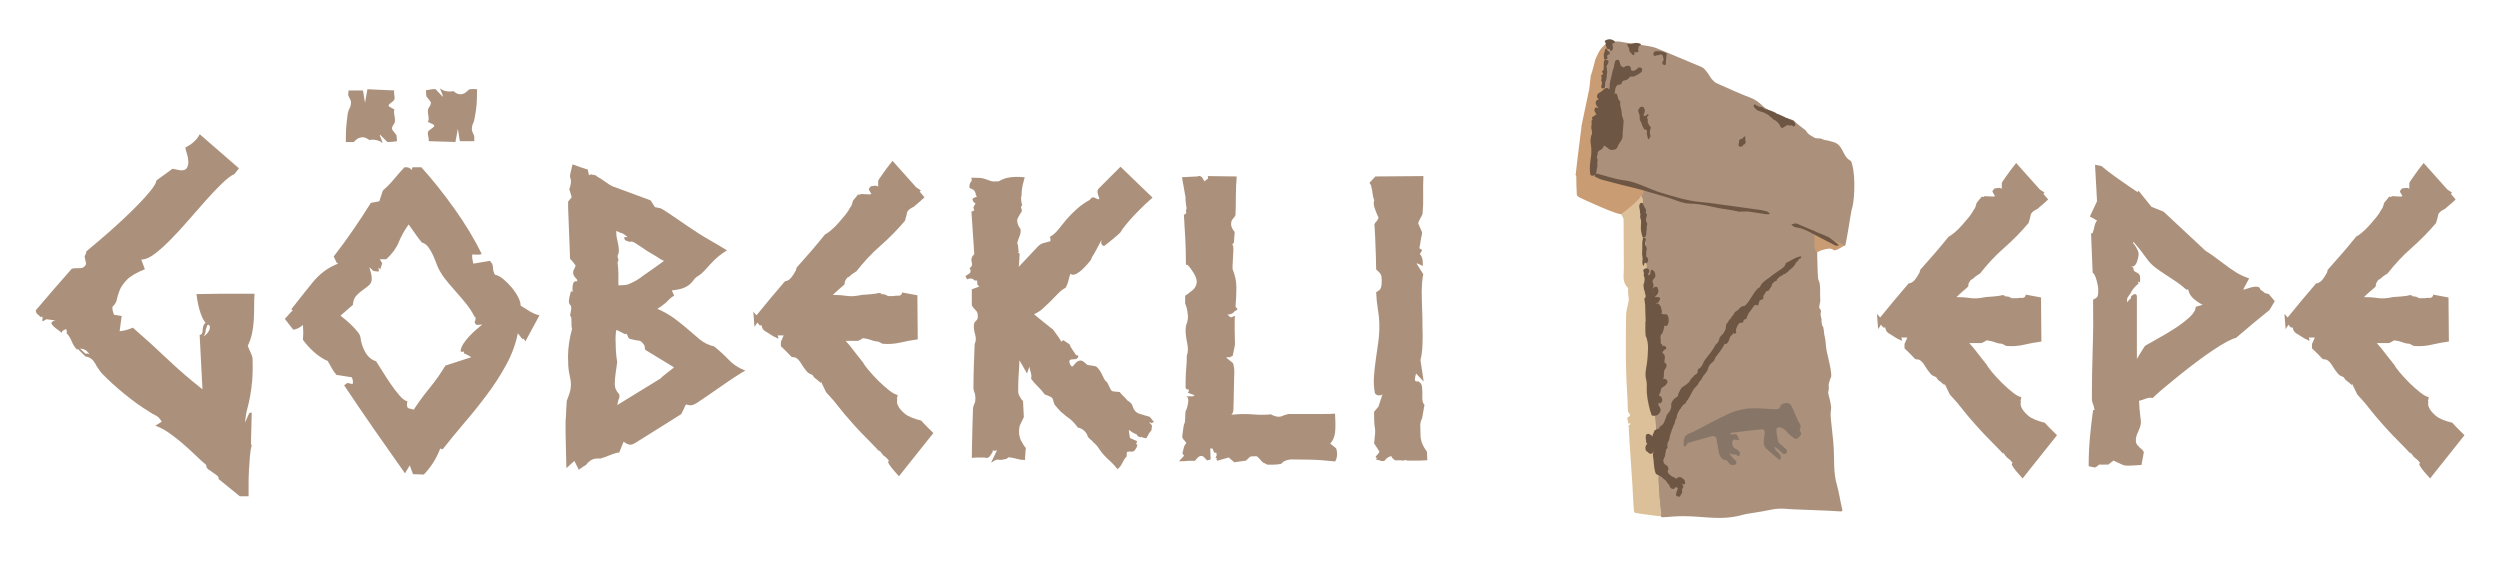 <?xml version="1.0" encoding="utf-8"?>
<!-- Generator: Adobe Illustrator 27.2.0, SVG Export Plug-In . SVG Version: 6.00 Build 0)  -->
<svg version="1.1" id="a" xmlns="http://www.w3.org/2000/svg" xmlns:xlink="http://www.w3.org/1999/xlink" x="0px" y="0px"
	 viewBox="0 0 4597.1 1061.5" style="enable-background:new 0 0 4597.1 1061.5;" xml:space="preserve">
<style type="text/css">
	.st0{fill:#AB917C;}
	.st1{fill:#DCC099;}
	.st2{fill:#C99C73;}
	.st3{fill:#877668;}
	.st4{fill:#6D5744;}
</style>
<g>
	<path class="st0" d="M468,540.1c-0.5,7.9-0.7,15.9-0.7,24.3s-0.2,16.7-0.7,25s-1.6,16.4-3.3,24.3c-1.7,7.9-4.3,15.2-7.7,22.1
		c1,2.9,2.6,6.7,4.8,11.4s3.6,8.5,4,11.4c0.5,16.7,0.2,30.4-0.7,41.2c-1,10.8-2.2,20.2-3.7,28.3c-1.5,8.1-3.2,15.8-5.2,23.2
		s-3.4,15.9-4.4,25.8l8.1-17.7l4.4-0.7l-1.5,58.1l1.5,1.5c-1.5,5.4-2.6,12.1-3.3,20.2s-1.3,16.7-1.8,25.8
		c-0.5,9.1-0.7,17.9-0.7,26.5v21.7h-16.2l-39-31.7c0.5-2.5-0.4-4.5-2.6-6.3c-2.2-1.7-4.8-3.6-7.7-5.5c-2.9-2-5.8-3.9-8.5-5.9
		c-2.7-2-4-4.7-4-8.1c-6.9-5.9-14-12.4-21.3-19.5c-7.4-7.1-15.1-14.1-23.2-21c-8.1-6.9-16.2-13.1-24.3-18.8s-16.3-9.9-24.7-12.9
		l11.8-7.4c-3.4-5.9-7.1-9.7-11-11.4c-3.9-1.7-8.3-4.3-13.2-7.7c-13.7-8.3-28.6-19-44.5-32c-15.9-13-29.6-25.4-40.9-37.2
		c-4.4-4.9-8.7-11.2-12.9-18.8c-4.2-7.6-10.2-11.9-18-12.9l-13.2-13.2h-2.9c-3.9-4.4-7-9.4-9.2-15.1c-2.2-5.6-5.3-10.4-9.2-14.4
		c0.5-1.5,0.5-3.3,0-5.5c-0.5-2.2-1-2.8-1.5-1.8l-5.9,2.9l-1.5,3.7l-6.6-5.2c-6.4-4.4-10.3-8.1-11.8-11c-1.5-2.9,0.7-5.2,6.6-6.6
		l-16.2-2.2l-6.6,3.7c-1,0-1.3-0.6-1.1-1.8c0.2-1.2,0.4-2.5,0.4-3.7c0-1.2-0.1-2.2-0.4-2.9c-0.2-0.7-1.1-0.4-2.6,1.1l-8.1-7.4
		l-1.5-5.2c10.8-12.8,21.7-25.5,32.8-38.3c11-12.8,22.2-25.5,33.5-38.3c4.4-1,9.3-1.3,14.7-1.1c5.4,0.2,9.3-2.3,11.8-7.7l-2.9-14
		c0.5-1,1.2-2.5,2.2-4.4c1-2,1.2-3.4,0.7-4.4c1.5-1.5,5.6-5,12.5-10.7c6.9-5.6,15-12.5,24.3-20.6s19.1-16.9,29.4-26.5
		s20-19,29.1-28.3c9.1-9.3,16.8-17.9,23.2-25.8c6.4-7.9,10.1-14.2,11-19.1l29.4-21.3c2.9,0.5,5.9,1.1,8.8,1.8s5.6,1.1,8.1,1.1
		c4.9,0,8.2-1.7,9.9-5.2c1.7-3.4,2.5-7.4,2.2-11.8c-0.2-4.4-1.1-9-2.6-13.6c-1.5-4.7-2.5-8.5-2.9-11.4c5.4-2.5,10.4-5.8,15.1-9.9
		s8.5-9,11.4-14.4l72.1,62.6l-8.1,10.3c-6.4,2.9-14.1,8.8-23.2,17.7c-9.1,8.8-18.8,19-29.1,30.5c-10.3,11.5-21,23.7-32,36.4
		c-11,12.8-21.8,24.5-32.4,35.3c-10.6,10.8-20.5,19.8-29.8,26.9s-17.7,10.7-25,10.7l6.6,17.7c-15.7,6.4-26.7,12.9-33.1,19.5
		s-10.8,13-13.2,19.1s-4.2,11.8-5.2,16.9c-1,5.2-3.7,9.7-8.1,13.6v3.7c0,2,0.4,3.9,1.1,5.9c0.7,2,1.3,3.7,1.8,5.2l14,2.2l-3.7,28
		c4.4-0.5,8.5-1.2,12.1-2.2c3.7-1,7.7-2.5,12.1-4.4c22.1,19.1,43.3,38.4,63.7,57.8c20.4,19.4,41.8,37.9,64.4,55.6l-5.2-100.1
		c3.4,0,5.3-2.6,5.5-7.7c0.2-5.2,1.1-9,2.6-11.4l2.9-3.7c-2.5-1.5-5.4-6.7-8.8-15.8c-3.4-9.1-6.1-21.2-8.1-36.4l46.4-0.7L468,540.1
		L468,540.1z M157.4,650.5c2.5-1,4.9-0.5,7.4,1.5c-1.5-2.5-3.4-4.8-5.9-7c-2.5-2.2-6.4-3.6-11.8-4L157.4,650.5L157.4,650.5z
		 M374.5,618.1c1.5-0.5,3.2-1.7,5.2-3.7c2-2,3.6-4.2,4.8-6.6c1.2-2.5,1.7-4.7,1.5-6.6c-0.2-2-1.3-3.4-3.3-4.4
		c-1,0.5-1.7,1.6-2.2,3.3c-0.5,1.7-1.2,3.8-2.2,6.3c0,2.5-0.4,4.7-1.1,6.6C376.3,614.9,375.5,616.7,374.5,618.1z"/>
	<path class="st0" d="M992,579.8l-25.8,47.8l-3.7-5.2l-1.5,1.5l-8.8-11c-3.9,19.6-11,38.9-21.3,57.8c-10.3,18.9-22.1,37.2-35.3,54.8
		c-13.2,17.7-27.1,35-41.6,51.9c-14.5,16.9-27.8,33.2-40.1,48.9l-4.4-1.5c-6.9,18.2-16.9,34.1-30.2,47.8l-19.9-0.7l-5.9-16.2
		l-8.8,14.7c-19.1-27-37.9-53.7-56.3-80.2c-18.4-26.5-36.9-53.7-55.6-81.7l5.9-4.4l9.6,2.2l0.7-2.9c0-2-0.1-3.6-0.4-4.8
		c-0.2-1.2-0.9-2.8-1.8-4.8l-28-4.4c-3.4-3.9-6.4-8.1-8.8-12.5c-2.5-4.4-4.9-8.8-7.4-13.2c-2.9-1-6.7-2.9-11.4-5.9
		s-9.2-6.4-13.6-10.3c-4.4-3.9-8.5-8-12.1-12.1c-3.7-4.2-6.5-7.7-8.5-10.7l0.7-12.5l-0.7-14.7c-4.4,4.4-10.3,7.4-17.7,8.8
		l-15.5-19.9l12.5-14c1.5,0,2-0.5,1.5-1.5c-0.5-1-1.2-1.7-2.2-2.2c12.3-15.7,25.1-31.9,38.6-48.6c13.5-16.7,29.3-28.5,47.5-35.3
		l-2.9-2.2l-5.2-11c12.3-15.7,24-31.8,35.3-48.2c11.3-16.4,22.3-33.2,33.1-50.4l15.5-2.9l6.6-19.9c7.4-6.4,14.1-13.2,20.2-20.6
		c6.1-7.4,12.6-14.7,19.5-22.1h2.9c4.4,0,7.9,1.7,10.3,5.2l1.5-5.2h16.2c10.3,11.3,20.6,23.4,30.9,36.4s20.4,26.4,30.2,40.1
		c9.8,13.7,19,27.7,27.6,42s16.1,28,22.4,41.2c-2.9,1-5.9,1.3-8.8,1.1c-2.9-0.2-5.6-0.4-8.1-0.4c-0.5,0-0.7,1-0.7,2.9
		c0,2.5,0.2,4.8,0.7,7c0.5,2.2,1,4.5,1.5,7l30.2-5.2c3.9,3.4,5.9,7.5,5.9,12.1c0,4.7,1.2,9.2,3.7,13.6c4.4,0.5,9.4,3.1,15.1,7.7
		c5.6,4.7,10.9,9.9,15.8,15.8s9,12,12.1,18.4c3.2,6.4,4.5,11.3,4,14.7c5.4,3.4,10.9,6.9,16.6,10.3
		C979.7,575.9,985.7,578.4,992,579.8L992,579.8z M886.8,596.8l-10.3,0.7c-3.9-2.9-4.7-5.9-2.2-8.8v-5.9h-1.5
		c-3.9-7.9-8.6-15.2-14-22.1c-5.4-6.9-11-13.6-16.9-20.2c-5.9-6.6-11.7-13.2-17.3-19.9c-5.6-6.6-10.7-13.6-15.1-21
		c-2.5-3.9-4.7-8.6-6.6-14c-2-5.4-4.2-10.8-6.6-16.2c-2.5-5.4-5.3-10.3-8.5-14.7c-3.2-4.4-7.2-7.4-12.1-8.8
		c-4.4-5.4-8.6-10.9-12.5-16.6c-3.9-5.6-7.9-11.2-11.8-16.6c-7.9,11.3-14,22.3-18.4,33.1c-4.4,10.8-12,21.1-22.8,30.9h-11.8l4.4,7.4
		l-3.7,11.8l-2.2-3.7c-1,0-1.2,0.9-0.7,2.6c0.5,1.7,0.7,2.8,0.7,3.3c0,1-0.9,1.3-2.6,1.1s-3.1-0.4-4-0.4c-2.5,0-4.5-1-6.3-2.9
		s-3.3-3.4-4.8-4.4c1,3.4,2,6.9,2.9,10.3c1,3.4,1.5,7.1,1.5,11c0,4.9-1.7,8.8-5.2,11.8c-3.4,2.9-7.2,5.9-11.4,8.8
		c-4.2,2.9-8.1,6.4-11.8,10.3c-3.7,3.9-5.8,9.6-6.3,16.9l-22.8,19.9c2,1.5,5,3.9,9.2,7.4s8.3,7.2,12.5,11.4
		c4.2,4.2,7.7,8.2,10.7,12.1c2.9,3.9,4.4,7.1,4.4,9.6l-0.7,0.7l0.7-0.7c1,8.8,3.8,17.5,8.5,26.1c4.7,8.6,11.4,14.4,20.2,17.3
		c2.9,4.4,6.7,10.4,11.4,18c4.7,7.6,9.7,15.3,15.1,23.2s10.8,15,16.2,21.3s10.3,10.1,14.7,11l-0.7,6.6c0,3.9,1.3,6.1,4,6.6
		c2.7,0.5,5.5,1.2,8.5,2.2c9.3-14.2,19.1-27.6,29.4-40.1s19.9-26.1,28.7-40.9l47.8-15.5c-2.5-1.5-4.8-2.8-7-4
		c-2.2-1.2-4.5-2.3-7-3.3l0.7-2.2c0-1-0.5-1.2-1.5-0.7c-1,0.5-1.7,0.7-2.2,0.7l-2.9-1.5c0.5-4.4,2.2-9,5.2-13.6s6.5-9.2,10.7-13.6
		c4.2-4.4,8.5-8.6,12.9-12.5C880.2,602.4,883.8,599.2,886.8,596.8L886.8,596.8z M730,259.7c-3.9,0.5-6.9,0.9-8.8,1.1
		s-4.9,0.4-8.8,0.4l-13.2-13.2c-1,0-1.1,0.7-0.4,2.2c0.7,1.5,1.5,3.2,2.2,5.2c0.7,2,1.3,3.7,1.8,5.2c0.5,1.5,0.5,2.2,0,2.2
		c-2.5-2.5-6.1-4.2-11-5.2c-4.9-1-9.1-1-12.5,0c-4.4-3.4-8.6-5.2-12.5-5.2c-5.9,0-11.3,2.9-16.2,8.8h-14.7c0-11.3,0.2-20.2,0.7-26.9
		c0.5-6.6,1.5-15.3,2.9-26.1c1-3.9,2.2-7.2,3.7-9.9s2.2-6,2.2-9.9c0-2.5-0.9-5.2-2.6-8.1c-1.7-2.9-2.6-4.9-2.6-5.9
		c0-1.5,0.1-2.9,0.4-4.4c0.2-1.5,0.4-2.7,0.4-3.7h26.5l3.7,22.8l4.4-25l49.3,2.2c-0.5,2-0.5,4.3,0,7c0.5,2.7,0.7,5.3,0.7,7.7
		c0,1.5-0.7,2.9-2.2,4.4c-1.5,1.5-2.9,2.7-4.4,3.7c-1.5,1-2.7,2.1-3.7,3.3c-1,1.2-1,2.3,0,3.3l10.3,5.9c-1,1.5-1.3,3.3-1.1,5.5
		c0.2,2.2,0.6,4.5,1.1,7c0.5,2.5,0.7,4.9,0.7,7.4c0,2.5-0.5,4.4-1.5,5.9c-3.9,5.4-5,9.2-3.3,11.4c1.7,2.2,4.3,5.5,7.7,9.9L730,259.7
		L730,259.7z M877.2,164c0,11.3-0.2,20.4-0.7,27.2c-0.5,6.9-1.7,15.5-3.7,25.8c-0.5,3.9-1.5,7.2-2.9,9.9s-2.2,6.3-2.2,10.7
		c0,2.5,0.7,5,2.2,7.7c1.5,2.7,2.2,4.5,2.2,5.5v8.8h-26.5l-3.7-22.8l-4.4,24.3l-49.3-1.5c0.5-2,0.4-4.4-0.4-7.4s-1.1-5.4-1.1-7.4
		s0.7-3.6,2.2-4.8c1.5-1.2,3.1-2.5,4.8-3.7c1.7-1.2,3.1-2.3,4-3.3c1-1,1-2.2,0-3.7l-11-5.2c1-1.5,1.5-3.3,1.5-5.5
		c0-2.2-0.2-4.7-0.7-7.4c-0.5-2.7-0.7-5.2-0.7-7.4s0.5-4,1.5-5.5c3.9-5.4,5-9.2,3.3-11.4c-1.7-2.2-4.3-5.5-7.7-9.9l-0.7-11
		c3.9-0.5,6.9-1,8.8-1.5s4.9-0.7,8.8-0.7l13.2,14c0.5,0,0.5-0.7,0-2.2c-0.5-1.5-1.1-3.2-1.8-5.2s-1.5-3.7-2.2-5.2
		c-0.7-1.5-0.6-2.2,0.4-2.2c2.5,2.5,6.1,4,11,4.8c4.9,0.7,9.1,0.6,12.5-0.4c3.9,3.9,8.1,5.9,12.5,5.9c3.4,0,6.4-0.9,8.8-2.6
		c2.5-1.7,4.9-3.8,7.4-6.3c2.5-0.5,4.9-0.7,7.4-0.7L877.2,164L877.2,164z"/>
	<path class="st0" d="M1370.4,681.4c-4.4,2.5-10.9,6.5-19.5,12.1c-8.6,5.6-17.4,11.7-26.5,18c-9.1,6.4-17.4,12.1-25,17.3
		c-7.6,5.2-12.9,8.7-15.8,10.7c-2.9,2-5.9,3.6-8.8,4.8s-6.1,1.3-9.6,0.4c-0.5,0-0.9-0.1-1.1-0.4s-0.6-0.4-1.1-0.4
		c-1.5,0-2.6,1-3.3,2.9c-0.7,2-3.1,6.9-7,14.7l-84.6,53c-4.9,2.9-8.8,3.9-11.8,2.9s-5.4-2.2-7.4-3.7l-2.2-1.5v0.7v-0.7l-8.1,19.9
		c-3.4,0-9.1,1.6-16.9,4.8s-13.7,5.3-17.7,6.3c-6.9-0.5-12.1,0.2-15.8,2.2c-3.7,2-7.2,5.2-10.7,9.6c-2,1-3.8,2.1-5.5,3.3
		c-1.7,1.2-4.3,3.1-7.7,5.5l-8.1-16.2l-14.7,13.2l-1.5-64v-19.1c0-4.4,0.2-8.3,0.7-11.8c0-3.9,0.1-7.9,0.4-11.8s0.6-9.6,1.1-16.9
		c3.9-9.8,6.3-17.2,7-22.1c0.7-4.9,0.9-9.6,0.4-14c-1-4.9-2.1-10.6-3.3-16.9c-1.2-6.4-1.8-15.9-1.8-28.7c0-15.7,2.5-32.6,7.4-50.8
		c-1-3.4-1.3-8.1-1.1-14c0.2-5.9-0.6-9.3-2.6-10.3c0-0.5,0.5-3.2,1.5-8.1c1-4.9,1-8.1,0-9.6v-0.7l-0.7-0.7c-2-2-2.9-4.4-2.9-7.4
		s1.2-9.1,3.7-18.4c2,0.5,2.9,1,2.9,1.5c0-0.5,0.1-0.9,0.4-1.1c0.2-0.2,0.1-0.9-0.4-1.8v-3.7c0-3.9,0.5-7.2,1.5-9.9
		c1-2.7,3.4-3.8,7.4-3.3c0-2-0.7-3.7-2.2-5.2c-1.5-1.5-2.7-2.9-3.7-4.4c-1-1.5-1.6-3.4-1.8-5.9c-0.2-2.5,0.9-5.6,3.3-9.6l0.7-2.2
		l0.7-1.5c-1.5-2-2.9-3.9-4.4-5.9c-1.5-2-3.4-4.2-5.9-6.6c-0.5-15.7-1.1-31.3-1.8-46.7c-0.7-15.5-1.3-31.3-1.8-47.5v-11l6.6-8.1
		l-4.4-14.7c1-2.5,1.8-5.6,2.6-9.6c0.7-3.9,0.6-7.4-0.4-10.3c-1-2-1.2-4.3-0.7-7c0.5-2.7,2-9,4.4-18.8c5.4,2,10.2,3.7,14.4,5.2
		c4.2,1.5,8.7,2.9,13.6,4.4l2.2,10.3c0.5,0,1-0.2,1.5-0.7c0.5,0,0.9-0.1,1.1-0.4s0.9-0.4,1.8-0.4c1,0.5,2.6,0.9,4.8,1.1
		s3.8,0.9,4.8,1.8c0,0.5,1.3,1.5,4,2.9s5.8,3.4,9.2,5.9l9.6,6.6c1.5,1,2.7,1.7,3.7,2.2c1,0.5,2,1,2.9,1.5l69.9,25.8l8.1,12.5l11,2.2
		h-0.7c1,0,6.6,3.4,16.9,10.3c10.3,6.9,21.8,14.7,34.6,23.6c12.8,8.8,26,17.2,39.7,25c13.7,7.9,24,14,30.9,18.4
		c-10.8,6.4-20.9,14.7-30.2,25c-3.9,4.4-7.9,8.7-11.8,12.9c-3.9,4.2-7.6,7.2-11,9.2c-2.9,1.5-5.4,3.6-7.4,6.3
		c-2,2.7-4.2,5.3-6.6,7.7c-2.9,2.9-7,5.5-12.1,7.7c-5.2,2.2-12.6,3.8-22.4,4.8l4.4,9.6c-3.4,2-6.1,3.9-8.1,5.9s-4.2,4.2-6.6,6.6
		c-2.5,2-4.9,3.9-7.4,5.9c-2.5,2-5.4,3.9-8.8,5.9c12.3,5.4,22.7,11.3,31.3,17.7c8.6,6.4,16.6,12.8,23.9,19.1
		c7.9,6.9,15.5,13.4,22.8,19.5c7.4,6.1,16.2,10.4,26.5,12.9c9.8,7.9,18.6,15.9,26.5,24.3S1357.6,676.5,1370.4,681.4L1370.4,681.4z
		 M1239.4,675.5l-50.8-30.9c-2-1-2.9-2.5-2.9-4.4V638c-0.5-0.5-0.7-1.5-0.7-2.9c-3.9-5.9-7.4-8.8-10.3-8.8c-2,0-4.4-0.4-7.4-1.1
		c-2.9-0.7-5.6-1.3-8.1-1.8c-2-0.5-3.2-1.3-3.7-2.6c-0.5-1.2-1-2.5-1.5-3.7c-0.5-1.2-1-2.2-1.5-2.9c-0.5-0.7-1.5-0.6-2.9,0.4
		l-16.2-8.1c-1,4.4-1.5,9.4-1.5,15.1c0,5.6,0.1,11.4,0.4,17.3c0.2,5.9,0.6,11.3,1.1,16.2c0.5,4.9,1,8.6,1.5,11
		c-1,6.9-2,13.7-2.9,20.6c-1,6.9-1.5,13.5-1.5,19.9c0,3.4,0.7,6.7,2.2,9.9c1.5,3.2,3.4,6,5.9,8.5c0.5,2.5,0.6,4.3,0.4,5.5
		c-0.2,1.2-0.9,2.8-1.8,4.8c0,0.5-0.2,1.6-0.7,3.3c-0.5,1.7-1,3.8-1.5,6.3l80.2-49.3c0.5-1,1.8-2.3,4-4c2.2-1.7,4.7-3.7,7.4-5.9
		c2.7-2.2,5.3-4.2,7.7-5.9C1236.7,677.9,1238.4,676.5,1239.4,675.5L1239.4,675.5z M1221,479.7c-2.5-1-4.9-2.2-7.4-3.7
		c-3.4-2.5-7.1-4.8-11-7c-3.9-2.2-7.9-4.5-11.8-7c-7.4-4.9-14-9.3-19.9-13.2s-9.6-5.4-11-4.4c-2.5,0.5-4.2,0.2-5.2-0.7
		c-1-1-2-1.2-2.9-0.7c-2.9-1.5-4.2-3.7-3.7-6.6l0.7-0.7l5.2,0.7c0-0.5-1.6-2-4.8-4.4s-5.8-3.7-7.7-3.7l-8.1-3.7
		c-0.5,4.9,0.2,11.4,2.2,19.5c2,8.1,2.7,14.8,2.2,20.2c-0.5,1-0.7,1.7-0.7,2.2s-0.2,1.2-0.7,2.2l-0.7,0.7v3.7c0.5,0.5,0.7,1,0.7,1.5
		c0,0.5,0.2,1.2,0.7,2.2v2.2l-1.5,3.7c1,6.9,1.5,13.9,1.5,21v21c2.9,0,6.1-0.1,9.6-0.4c3.4-0.2,5.9-0.6,7.4-1.1
		c5.4-2,10.4-4.3,15.1-7c4.7-2.7,9.4-6,14.4-9.9l16.9-11.8c3.9-2.9,7.7-5.6,11.4-8.1C1215.4,483.9,1218.5,481.7,1221,479.7z"/>
	<path class="st0" d="M1716.3,796.3l-63.3,79.5c-8.8-9.8-14.4-16.4-16.6-19.9c-2.2-3.4-3.3-5.4-3.3-5.9c0-1,0.5-2,1.5-2.9
		c-2.5-3.4-5.4-6.4-8.8-8.8c-1-0.5-1.8-1.2-2.6-2.2c-0.7-1-2.8-3.7-6.3-8.1v2.2c-3.9-4.4-8.8-9.6-14.7-15.5
		c-5.9-5.9-11.9-12-18-18.4s-11.9-12.6-17.3-18.8c-5.4-6.1-9.8-11.2-13.2-15.1l-15.5-19.1c-2.9-3.9-6-7.6-9.2-11
		c-3.2-3.4-6.5-7.1-9.9-11l-9.6-19.9v2.9c-3.9-3.4-6.5-5.6-7.7-6.6s-2.6-2-4-2.9l-3.7-5.2c-2.5-1-4.5-2-6.3-2.9
		c-1.7-1-3.6-2.7-5.5-5.2c-2.9-3.4-6-7.9-9.2-13.2s-6.7-9.1-10.7-11c-1,0-2-0.1-2.9-0.4c-1-0.2-2.2-0.4-3.7-0.4
		c-6.4-6.9-13-13.5-19.9-19.9v-8.1l5.2-11.8h-11l0.7,2.9c1,1.5,1,2.3,0,2.6c-1,0.2-2-0.1-2.9-1.1c-2.9-1-7-3.2-12.1-6.6
		c-5.2-3.4-8-5.2-8.5-5.2c-4.4-2.9-6.6-6.6-6.6-11h-3.7l-4.4-5.2l-5.2,8.1l-2.2-28l5.9,6.6c8.3-10.3,16.8-20.6,25.4-30.9
		c8.6-10.3,17.5-20.9,26.9-31.7c4.4-0.5,8.2-2.7,11.4-6.6c3.2-3.9,5.8-7.9,7.7-11.8l0.7-0.7l0.7-2.2c0-0.5,0.1-1,0.4-1.5
		c0.2-0.5,0.4-1.2,0.4-2.2c9.3-10.3,18.3-20.5,26.9-30.5c8.6-10.1,17.1-20.2,25.4-30.5c2.9-1.5,6.6-4,11-7.7s8.8-8,13.2-12.9
		c4.4-4.9,8.7-9.9,12.9-15.1c4.2-5.2,7.5-10.2,9.9-15.1v0.7c1.5-2.5,2.5-4.5,2.9-6.3c0.5-1.7,1-3.6,1.5-5.5c1.5-2,2.9-3.8,4.4-5.5
		c1.5-1.7,3.2-3.8,5.2-6.3l2.9,0.7c1-1,2.2-1.5,3.7-1.5c1,0,3.1,0.1,6.3,0.4c3.2,0.2,6.3,0.4,9.2,0.4c0.5,0,1.2-0.5,2.2-1.5
		l-0.7-0.7c-1-2-2.1-3.8-3.3-5.5c-1.2-1.7-0.6-3.6,1.8-5.5c0.5-1.5,2-2.2,4.4-2.2l5.2-0.7c1.5,0,2.8,0.4,4,1.1
		c1.2,0.7,1.6,0.6,1.1-0.4v-9.6c0-0.5,1.1-2.3,3.3-5.5c2.2-3.2,4.8-6.9,7.7-11c2.9-4.2,5.9-8.1,8.8-11.8s5.2-6.5,6.6-8.5l43.4,48.6
		l8.8,5.9l-2.2,2.2l8.8,10.3c-2.9,2.9-6.1,5.9-9.6,8.8c-3.4,2.9-6.9,5.9-10.3,8.8c-7.4,3.4-11.4,7-12.1,10.7
		c-0.7,3.7-2.1,8.7-4,15.1c-14.2,16.7-29.3,32-45.3,46s-30.5,29.6-43.8,46.7c-1.5,1-3.2,2.1-5.2,3.3c-2,1.2-5.2,3.8-9.6,7.7
		l-2.2,0.7l-1.5,2.2c-1,1.5-2,3.2-2.9,5.2c0,2-0.2,3.7-0.7,5.2c-3.9,3.4-7.6,6.6-11,9.6c-3.4,2.9-6.9,6.1-10.3,9.6
		c9.8,0,18.4,0.6,25.8,1.8c7.4,1.2,16.4,0.6,27.2-1.8c0.5,0,2.2-0.1,5.2-0.4c2.9-0.2,6.1-0.5,9.6-0.7c3.4-0.2,6.7-0.6,9.9-1.1
		c3.2-0.5,5.3-1,6.3-1.5l4.4,0.7l0.7,1.5l6.6,0.7l5.9,2.9h10.3c2-0.5,3.8-0.7,5.5-0.7h4.8c2.9-0.5,4.7-2.5,5.2-5.9l28,5.2l0.7,81
		c-10.8,1.5-21.5,3.4-32,5.9s-21.5,3.2-32.8,2.2c-2-1-3.8-2-5.5-2.9c-1.7-1-3.8-1.5-6.3-1.5c-1.5,0-3.6-0.5-6.3-1.5
		c-2.7-1-5.4-1.8-8.1-2.6c-2.7-0.7-5.3-1.2-7.7-1.5c-2.5-0.2-4.2,0.4-5.2,1.8l-5.9,2.9h-22.8c4.9,5.4,9.6,11,14,16.9
		c4.4,5.9,9.1,11.8,14,17.7c1.5,2.5,2.7,3.9,3.7,4.4c1.5,3.4,4.9,8.3,10.3,14.7c5.4,6.4,11.4,12.9,18,19.5
		c6.6,6.6,13.2,12.5,19.9,17.7c6.6,5.2,11.9,8,15.8,8.5l-1.5,7.4c0.5,0,0.7,0.5,0.7,1.5c-1,3.4-0.5,7.1,1.5,11
		c2,4.4,6,9.2,12.1,14.4c6.1,5.2,16.3,9.4,30.5,12.9c3.4,3.9,6.9,7.6,10.3,11C1708,787.9,1711.9,791.8,1716.3,796.3L1716.3,796.3z"
		/>
	<path class="st0" d="M2121.9,775.6l-3.7,2.2c0,0.5-0.7,0.2-2.2-0.7c-1-0.5-2-0.7-2.9-0.7l5.2,5.9c-0.5,3.4-0.7,5.9-0.7,7.4
		s-1.5,3.7-4.4,6.6l-5.2,9.6c-3.4-0.5-5.4-0.9-5.9-1.1s-2-0.9-4.4-1.8c-0.5,0-0.5,0.1,0,0.4s0.5,0.6,0,1.1l-6.6-2.9
		c1-1,0.5-2-1.5-2.9c-2-1-3.9-2-5.9-2.9s-3.6-2.1-4.8-3.3c-1.2-1.2-2.3-1.6-3.3-1.1l2.2,14l13.2,5.9l-2.2,6.6c0.5-1,1-1.2,1.5-0.7
		c0.5,0.5,1,0.7,1.5,0.7c-1,2-1.5,3.4-1.5,4.4c-2.9,5.4-5.4,8.1-7.4,8.1h0.7h-5.9c-2.9,0-4.7,0.2-5.2,0.7c-0.5,0.5-0.7,3.2-0.7,8.1
		c-2.5,2.5-4.4,5.2-5.9,8.1s-2.9,5.6-4.4,8.1c-1,2-3.2,4.4-6.6,7.4c-4.9-6.4-10.3-12.1-16.2-17.3c-5.9-5.2-11.3-11.2-16.2-18
		c-2.5-3.9-4.5-6.9-6.3-8.8s-3.6-3.7-5.5-5.2c-1.5-2-3.1-3.6-4.8-4.8c-1.7-1.2-3.6-3.1-5.5-5.5c-1-3.9-3.1-7.5-6.3-10.7
		s-7.2-5.3-12.1-6.3c-5.9-7.9-10.9-13.2-15.1-16.2c-4.2-2.9-9.4-7.1-15.8-12.5c-2-2-3.8-3.9-5.5-5.9s-3.8-4.4-6.3-7.4
		c-1.5-3.9-2.5-6.9-2.9-8.8s-1.3-3.4-2.6-4.4c-1.2-1-2.8-1.8-4.8-2.6c-2-0.7-4.7-1.8-8.1-3.3c-3.9-5.4-8.1-10.2-12.5-14.4
		c-4.4-4.2-8.6-9-12.5-14.4c1-3.4,0.9-7.1-0.4-11c-1.2-3.9-2.1-7.6-2.6-11l-4.4,12.5l-8.8-15.5l-5.2-8.8c0,4.9-0.2,10.4-0.7,16.6
		s-0.9,12-1.1,17.7s-0.4,10.7-0.4,15.1v8.8c0,2,0.9,4.7,2.6,8.1s3.8,6.4,6.3,8.8l1.5,29.4c-2.5,4.9-4.5,9.2-6.3,12.9
		s-2.6,8.2-2.6,13.6c0,5.9,1.2,11.4,3.7,16.6c2.5,5.2,5.4,9.7,8.8,13.6c0,2.5-0.2,4.4-0.7,5.9v4.4c-0.5,2-0.7,5.9-0.7,11.8
		c-5.4,0-9.7-0.5-12.9-1.5s-7.5-2-12.9-2.9c-1,0-2.1-0.1-3.3-0.4c-1.2-0.2-2.8-0.4-4.8-0.4c-1-1-1.7-1.8-2.2-2.6
		c-0.5-0.7,0.5-1.3,2.9-1.8c0-0.5,0.2-1,0.7-1.5c1-1,1.7-1.2,2.2-0.7c1.5,2.5,1.5,4.7,0,6.6c-1.5,2-3.9,3.3-7.4,4
		c-3.4,0.7-6.4,1.1-8.8,1.1l-2.9-0.7c-1,0-2.1,0.1-3.3,0.4c-1.2,0.2-4.5,2.1-9.9,5.5l11-22.8c-3.9,1-6.4,1-7.4,0
		c-0.5-1-0.6-0.7-0.4,0.7c0.2,1.5-0.1,2.7-1.1,3.7c-1,1.5-2.3,3.4-4,5.9c-1.7,2.5-3.8,3.7-6.3,3.7c-1,0-1.7-0.1-2.2-0.4
		c-0.5-0.2-1.2-0.4-2.2-0.4H1798c-2.9,0-6.6,0.2-11,0.7c0-6.4,0.1-14.8,0.4-25.4c0.2-10.6,0.5-20.7,0.7-30.5
		c0.2-9.8,0.6-21.8,1.1-36.1c1-3.9,2-6.7,2.9-8.5c1-1.7,1.5-4.8,1.5-9.2c0-2.5-0.2-4.8-0.7-7c-0.5-2.2-1.2-4.5-2.2-7
		c0-1.5-0.2-2.5-0.7-2.9c0-14.2,0.2-28.1,0.7-41.6s1-27.1,1.5-40.9c2.5-5.4,2.8-11,1.1-16.9c-1.7-5.9-2.6-11.5-2.6-16.9
		c0-3.9,1.3-7,4-9.2c2.7-2.2,3.8-5.3,3.3-9.2c0-4.4-1.3-7.9-4-10.3c-2.7-2.5-5-5.4-7-8.8V532l14-5.2c-2.5-1.5-3.7-2.8-3.7-4
		s-0.2-3.6-0.7-7h-4.4c-2.5-2.5-4.8-3.7-7-3.7c-2.2,0-4.5,0.5-7,1.5l-2.9-5.9l8.8-5.9c0-1,0.1-1.7,0.4-2.2s0.4-1.2,0.4-2.2v-0.7
		l-2.2-2.9c2.5-2.5,3.9-4.2,4.4-5.2c0.5-1,0.5-2.9,0-5.9c-2-5.4-0.5-10.6,4.4-15.5c-1-13.7-1.8-26.9-2.6-39.4
		c-0.7-12.5-1.6-25.4-2.6-38.6l5.2-2.2l-1.5-5.2v-1.5l7.4,0.7l-0.7,2.2l-6.6-2.2c0.5-1,1-2,1.5-2.9c0.5-1,1-2,1.5-2.9l0.7-2.2
		c-0.5,0.5-1,0.5-1.5,0l-1.5-0.7l-0.7-1.5c-1.5-1.5-2-3.4-1.5-5.9l8.1-3.7l-2.2-2.2c-0.5-6.9-3.9-11-10.3-12.5c-1-1-1.5-1.7-1.5-2.2
		l5.9-2.9l0.7,2.2l-6.6,1.5c-0.5-3.4,0.2-6.9,2.2-10.3l1.5-1.5c0.5-1.5,0.5-3.7,0-6.6c5.4,0,10.3,0.1,14.7,0.4s9.1,1.3,14,3.3
		c2.5,1,4.9,1.8,7.4,2.6s7.1,0.9,14,0.4c6.4-3.9,13.5-6.4,21.3-7.4c7.9-1,16.7-1,26.5,0c-1,3.4-2,7.1-2.9,11c-1,3.4-1.7,7.1-2.2,11
		c-0.5,3.9-0.7,8.1-0.7,12.5c-1,1-1.2,3.6-0.7,7.7c0.5,4.2,1,6.7,1.5,7.7v0.7l0.7,0.7c-2.5,1.5-3.1,3.6-1.8,6.3c1.2,2.7,1.1,5-0.4,7
		v0.7h-0.7c-1,2-2.3,4.3-4,7c-1.7,2.7-2.6,5-2.6,7c0,5.4,2,10.6,5.9,15.5c1,3.9,0.5,8.3-1.5,13.2c-2,4.9-3.4,9.3-4.4,13.2
		c1,1.5,1.6,3.9,1.8,7.4c0.2,3.4,0.6,6.1,1.1,8.1l-0.7,0.7h-1.5l3.7,2.9c0,1-0.1,4-0.4,9.2s-0.6,10.2-1.1,15.1l35.3-37.5
		c2.9-2.9,6-4.9,9.2-5.9s6.7-2,10.7-2.9c1.5,0,2.5-0.5,2.9-1.5c0.5-1,0.2-3.4-0.7-7.4c5.4-2.9,10.7-7.6,15.8-14
		c5.2-6.4,9.7-12,13.6-16.9c5.9-6.9,12.5-13.6,19.9-20.2c7.4-6.6,15.2-12.1,23.6-16.6c2.9-3.9,5.4-5.5,7.4-4.8
		c2,0.7,4.4,1.8,7.4,3.3c1,0.5,1.6,0.5,1.8,0s0.9-1,1.8-1.5h-0.7c-1-2.5-2-5.5-2.9-9.2c-1-3.7-0.2-6.7,2.2-9.2l39.7-39.7l58.9,56.7
		c-3.4,2.9-8.2,7.4-14.4,13.2c-6.1,5.9-12.3,12-18.4,18.4c-6.1,6.4-11.7,12.6-16.6,18.8c-4.9,6.1-8.1,10.7-9.6,13.6
		c-1,1-2.8,2.7-5.5,5.2c-2.7,2.5-5.6,4.9-8.8,7.4c-3.2,2.5-6.3,4.9-9.2,7.4c-2.9,2.5-5.2,4.2-6.6,5.2c-4.9-1.5-6.4-5.4-4.4-11.8
		c-2.9,5.4-5.9,10.9-8.8,16.6s-6.1,11.2-9.6,16.6v0.7c0,1-0.7,2.5-2.2,4.4c-1.5,2-3.2,4-5.2,6.3c-2,2.2-3.8,4.2-5.5,5.9l-3.3,3.3
		c-3.9,3.9-8.1,7-12.5,9.2c-4.4,2.2-7.9,2.1-10.3-0.4l-2.2,6.6c-1,4.9-2.2,9.2-3.7,12.9s-2.5,5.8-2.9,6.3
		c-4.9,2.5-9.8,6.3-14.7,11.4s-9.3,9.7-13.2,13.6c-4.4,4.4-9.1,8.8-14,13.2c-4.9,4.4-10.3,7.9-16.2,10.3c2,2,4.8,4.4,8.5,7.4
		c3.7,2.9,7.4,5.9,11,8.8s6.9,5.5,9.6,7.7c2.7,2.2,4.5,3.6,5.5,4c8.8,11.8,14,19.4,15.5,22.8l3.7-2.9l11.8,8.1
		c0.5,2.5,2.2,5.8,5.2,9.9c2.9,4.2,5.2,7.5,6.6,9.9c2-0.5,3.2,0,3.7,1.5c0.5,1.5-0.2,2.9-2.2,4.4c-1,1-2.9,1.5-5.9,1.5
		s-4.9,0.2-5.9,0.7c-1.5,0.5-2.2,1.6-2.2,3.3s0.4,3.3,1.1,4.8c0.7,1.5,1.6,2.7,2.6,3.7c1,1,2,1,2.9,0c0.5-0.5,1.1-1.2,1.8-2.2
		c0.7-1,2.1-2.5,4-4.4c1-1,2-1.7,2.9-2.2c2-1,3.9-1.5,5.9-1.5c2.5,0.5,4.5,1.6,6.3,3.3s3.6,3.3,5.5,4.8c6.4,1,11,1.7,14,2.2
		c2.9,0.5,6.4,3.9,10.3,10.3c1.5,2.5,3.2,5.9,5.2,10.3c2,4.4,4.2,7.4,6.6,8.8c1,1.5,2.3,4,4,7.7c1.7,3.7,3.1,6.3,4,7.7
		c1,1,2.5,1.6,4.4,1.8c2,0.2,5.6,0.6,11,1.1c2,2.5,3.9,4.7,5.9,6.6c2,2,4.2,4.2,6.6,6.6c0,1,0.9,2,2.6,2.9s3.1,2,4,2.9
		s1.7,1.7,2.2,2.2c0.5,0.5,1,1.2,1.5,2.2c2.5,8.8,6.6,14.2,12.5,16.2c5.9,2,12.5,3.9,19.9,5.9c1.5,2,2.8,3.6,4,4.8
		C2119.1,772.8,2120.4,774.2,2121.9,775.6L2121.9,775.6z"/>
	<path class="st0" d="M2456.8,824.2c1,2.5,1.6,5.2,1.8,8.1s0.1,5.6-0.4,8.1c-0.5,2.9-1.5,5.6-2.9,8.1c-18.2-2-34.3-3.1-48.6-3.3
		c-14.2-0.2-24.8-0.4-31.7-0.4c-2.9,0-6.3,0.6-9.9,1.8c-3.7,1.2-6.7,3.3-9.2,6.3c-4.9,1-9.4,1.5-13.6,1.5h-12.1
		c-2.5-1.5-4.5-2.6-6.3-3.3s-3.6-2.3-5.5-4.8c-2-2-3.6-3.7-4.8-5.2s-2.8-2.2-4.8-2.2c-5.9,0-9.3,0.4-10.3,1.1c-1,0.7-3.4,3.1-7.4,7
		c-2.5,0.5-6,1-10.7,1.5c-4.7,0.5-8.2,1-10.7,1.5l-10.3-8.8l-20.6,5.9c-2-1.5-2.5-2.6-1.5-3.3c1-0.7,0.5-1.3-1.5-1.8
		c-1,0.5-1,0,0-1.5c1-1.5,1.5-2.7,1.5-3.7l-0.7-4.4h-3.7l-1.5-2.9l-1.5-4.4l-4.4-0.7l0.7,20.6l-6.6,1.5c-2-2-3.7-3.8-5.2-5.5
		c-1.5-1.7-3.2-2.6-5.2-2.6c-2.5,0-4.5,0.9-6.3,2.6c-1.7,1.7-3.6,3.8-5.5,6.3h-11l-8.8,0.7h-9.6l9.6-10.3l-2.9-2.2l1.5-0.7
		c-0.5,0-0.7-0.1-0.7-0.4c0-0.2-0.2-0.4-0.7-0.4s-0.7-0.2-0.7-0.7c1-2.9,1.8-6.1,2.6-9.6c0.7-3.4,2.3-6.4,4.8-8.8
		c-1-2-2.6-4-4.8-6.3c-2.2-2.2-3.1-4.8-2.6-7.7c1-7.9,1.7-13.2,2.2-16.2s1.2-5.4,2.2-7.4c0.5-1.5,0.7-3.4,0.7-5.9s0.2-7.4,0.7-14.7
		c1.5-2.5,2.7-5.8,3.7-9.9c1-4.2,1.5-7.5,1.5-9.9c0-3.4-0.7-5.9-2.2-7.4c-1-0.5-1.7-0.7-2.2-0.7h10.3c3.4,0,5.2-0.7,5.2-2.2
		l-11.8-4.4l1.5-2.9V716h-2.9c-1.5,0-2.5-1.2-2.9-3.7c0-10.3,0.1-17.9,0.4-22.8c0.2-4.9,0.5-8.8,0.7-11.8s0.5-5.9,0.7-8.8
		s0.4-7.9,0.4-14.7c2.5-6.4,2.7-14.2,0.7-23.6c-2-9.3-2.9-17.4-2.9-24.3c0-3.9,0.7-7.9,2.2-11.8c1.5-3.9,2.2-8.3,2.2-13.2
		c-1-10.8-2.7-18.4-5.2-22.8v-14.7c2.5-1.5,5.2-3.4,8.1-5.9c2.9-2.5,5.2-4.2,6.6-5.2c4.4-4.4,6.6-9.3,6.6-14.7
		c0-4.4-1.8-9.7-5.5-15.8c-3.7-6.1-7.5-11.2-11.4-15.1h-1.5c-0.5,0-1-0.2-1.5-0.7v-2.9c0-14.7-0.4-29.4-1.1-44.2s-1.6-29.4-2.6-44.2
		l4.4-2.9l-0.7-5.2c1-1.5,1.3-3.2,1.1-5.2s-0.6-4.2-1.1-6.6l-0.7-8.1v-4.4l-6.6-36.8l29.4-1.5c1-1,2.2-1.2,3.7-0.7
		c1.5,0.5,2.7,1.2,3.7,2.2c0.5,1,1.7,2.9,3.7,5.9l0.7,1.5h0.7l2.2-2.2c1-0.5,2-1.1,2.9-1.8c1-0.7,1.2-2.6,0.7-5.5l53,0.7
		c-1,12.8-1.5,24.9-1.5,36.4s-0.2,22.9-0.7,34.2l-0.7,2.2c-2,2.5-3.7,4.7-5.2,6.6c-1.5,2-2.2,4.9-2.2,8.8s2.2,8.6,6.6,14l-1.5,19.9
		l-2.9,2.2l1.5,3.7c0.5,2,0.6,5.2,0.4,9.6c-0.2,4.4-0.5,9-0.7,13.6s-0.5,9-0.7,12.9s-0.1,6.4,0.4,7.4c4.4,10.8,6.6,21.7,6.6,32.8
		s-0.5,22.4-1.5,34.2c0,1,0.6,2.1,1.8,3.3c1.2,1.2,1.8,2.1,1.8,2.6c-1,1-2,1.7-2.9,2.2l-2.9,1.5c-1,2-3.1,3.6-6.3,4.8
		s-5.3,1.3-6.3,0.4c0,0.5,0.7,1.5,2.2,2.9c1,1,2,1.7,2.9,2.2c1,1,2.5,0.9,4.4-0.4c2-1.2,3.4-1.6,4.4-1.1c-0.5,1-0.7,3.8-0.7,8.5
		v17.3c0,6.9,0.1,13.1,0.4,18.8c0.2,5.6,0.1,9.2-0.4,10.7l-3.7,17.7l-6.6,2.9l-4.4-0.7v1.5c0,0.5,1.5,1.7,4.4,3.7l2.2,2.2
		c3.9,2,5.9,4.4,5.9,7.4c0.5,2,0.9,3.8,1.1,5.5c0.2,1.7,0.4,3.8,0.4,6.3c0,3.4-0.1,8.3-0.4,14.7s-0.4,13-0.4,19.9
		s-0.1,13.4-0.4,19.5c-0.2,6.1-0.4,10.9-0.4,14.4c0,4.9-1.2,8.6-3.7,11c14.2-1.5,27.1-1.7,38.6-0.7c11.5,1,22.9,1,34.2,0
		c2.5,1.5,5,2.6,7.7,3.3c2.7,0.7,4.5,1.1,5.5,1.1c3.9,0,7.6-1,11-2.9c0.5,0,2.2-0.5,5.2-1.5c1,0,1.7-0.2,2.2-0.7h66.6
		c8.1,0,14.6-0.2,19.5-0.7c1,15.7,1,27.5,0,35.3s-3.9,14.5-8.8,19.9L2456.8,824.2L2456.8,824.2z"/>
	<path class="st0" d="M2624.6,846.3l-14.7,0.7h-21.3c-1,0-2.9-0.5-5.9-1.5v1.5l-11-0.7c-2.9,0.5-5,0.5-6.3,0c-1.2-0.5-3.1-2-5.5-4.4
		c-0.5-0.5-0.7-1-0.7-1.5c0-0.5-0.2-1-0.7-1.5c-3.9,0-8.3,2.9-13.2,8.8h-4.8c-1.7,0-3.1-0.5-4-1.5h-1.5c-0.5-0.5-2.2-0.7-5.2-0.7
		l2.9-3.7c-2,1-2.9,0-2.9-2.9c1-0.5,2.5-2,4.4-4.4c2-2.5,2.7-3.9,2.2-4.4l-9.6-14.7c1-8.8,1.6-15.2,1.8-19.1
		c0.2-3.9,0.1-7.1-0.4-9.6c-0.5-2.5-0.9-5.6-1.1-9.6c-0.2-3.9-0.4-10.6-0.4-19.9l8.1-9.6l7.4-22.8c-1.5,1.5-2.7,2.2-3.7,2.2h-4.4
		c-2-0.5-3.3-1.1-4-1.8s-1.3-1.3-1.8-1.8c-2-10.3-2.6-20.6-1.8-30.9c0.7-10.3,1.8-20.6,3.3-30.9c1.5-10.3,2.9-20.6,4.4-30.9
		c1.5-10.3,2.2-20.6,2.2-30.9s-0.9-20.5-2.6-30.5s-2.8-20.7-3.3-32c4.9-2.5,7.9-5.2,8.8-8.1c1-2.9,1.5-7.4,1.5-13.2
		c0-5.4-0.6-9.2-1.8-11.4c-1.2-2.2-4-5.3-8.5-9.2c0-7.9-0.1-15-0.4-21.3c-0.2-6.4-0.5-12.6-0.7-18.8c-0.2-6.1-0.5-12.4-0.7-18.8
		s-0.6-13.2-1.1-20.6c-1-1.5-0.5-3.7,1.5-6.6l1.5-1.5c1.5-1.5,2.9-3.9,4.4-7.4c-2-3.9-4.2-9.2-6.6-15.8c-2.5-6.6-2.9-12.1-1.5-16.6
		c-1.5-3.4-2.5-7.4-2.9-11.8s-1.2-8.3-2.2-11.8c0-2.5-1.2-5.2-3.7-8.1l11-11.8l88.3-0.7c-0.5,12.8-0.6,24.8-0.4,36.1
		c0.2,11.3-0.1,22.1-1.1,32.4c0,1.5-1.2,4.3-3.7,8.5c-2.5,4.2-3.9,7.5-4.4,9.9c1,2.5,2,4.7,2.9,6.6c1,2,2,4.2,2.9,6.6
		c1.5,2,1.7,4.9,0.7,8.8c-1,3.9-1.7,7.9-2.2,11.8s-1.2,7.9-2.2,11.8l5.2,3.7l-4.4,7.4c1.5,1,2.8,2.9,4,5.9c1.2,2.9,1.8,8.1,1.8,15.5
		c-2-0.5-3.7-1.2-5.2-2.2c-1.5-0.5-2.7-1-3.7-1.5c-1-0.5-2-0.7-2.9-0.7l12.5,19.9c-1,3.4-1.7,8.6-2.2,15.5
		c-0.5,6.9-0.7,11.8-0.7,14.7c0,9.3,0.2,19.9,0.7,31.7c0.5,11.8,0.7,23.3,0.7,34.6c0.5,11.8,0.5,23.1,0,33.9s-1.7,19.9-3.7,27.2
		l5.9,39.7l-14-14.7c-1.5,5.4-2.2,9-2.2,10.7s0.5,2.8,1.5,3.3c1,0.5,2.1,0.6,3.3,0.4c1.2-0.2,2.3,0.1,3.3,1.1
		c3.4,2.5,5.2,6.1,5.2,11c0.5,3.9,0.6,9.4,0.4,16.6s1.1,11.9,4,14.4l-4.4,25c-2.5,3.9-3.6,8.8-3.3,14.7c0.2,5.9,0.4,11,0.4,15.5
		c0,10.3,3.9,20.6,11.8,30.9L2624.6,846.3L2624.6,846.3z"/>
</g>
<g>
	<path class="st0" d="M3782.5,800.3l-63.3,79.5c-8.8-9.8-14.4-16.4-16.6-19.9c-2.2-3.4-3.3-5.4-3.3-5.9c0-1,0.5-2,1.5-2.9
		c-2.5-3.4-5.4-6.4-8.8-8.8c-1-0.5-1.8-1.2-2.6-2.2c-0.7-1-2.8-3.7-6.3-8.1v2.2c-3.9-4.4-8.8-9.6-14.7-15.5
		c-5.9-5.9-11.9-12-18-18.4c-6.1-6.4-11.9-12.6-17.3-18.8c-5.4-6.1-9.8-11.2-13.2-15.1l-15.5-19.1c-2.9-3.9-6-7.6-9.2-11
		s-6.5-7.1-9.9-11l-9.6-19.9v2.9c-3.9-3.4-6.5-5.6-7.7-6.6c-1.2-1-2.6-2-4-2.9l-3.7-5.2c-2.5-1-4.5-2-6.3-2.9s-3.6-2.7-5.5-5.2
		c-2.9-3.4-6-7.9-9.2-13.2c-3.2-5.4-6.7-9.1-10.7-11c-1,0-2-0.1-2.9-0.4c-1-0.2-2.2-0.4-3.7-0.4c-6.4-6.9-13-13.5-19.9-19.9v-8.1
		l5.2-11.8h-11l0.7,2.9c1,1.5,1,2.3,0,2.6s-2-0.1-2.9-1.1c-2.9-1-7-3.2-12.1-6.6c-5.2-3.4-8-5.2-8.5-5.2c-4.4-2.9-6.6-6.6-6.6-11
		h-3.7l-4.4-5.2l-5.2,8.1l-2.2-28l5.9,6.6c8.3-10.3,16.8-20.6,25.4-30.9c8.6-10.3,17.5-20.9,26.9-31.7c4.4-0.5,8.2-2.7,11.4-6.6
		c3.2-3.9,5.8-7.9,7.7-11.8l0.7-0.7l0.7-2.2c0-0.5,0.1-1,0.4-1.5s0.4-1.2,0.4-2.2c9.3-10.3,18.3-20.5,26.9-30.5
		c8.6-10.1,17.1-20.2,25.4-30.5c2.9-1.5,6.6-4,11-7.7s8.8-8,13.2-12.9c4.4-4.9,8.7-9.9,12.9-15.1c4.2-5.2,7.5-10.2,9.9-15.1v0.7
		c1.5-2.5,2.5-4.5,2.9-6.3c0.5-1.7,1-3.6,1.5-5.5c1.5-2,2.9-3.8,4.4-5.5c1.5-1.7,3.2-3.8,5.2-6.3l2.9,0.7c1-1,2.2-1.5,3.7-1.5
		c1,0,3.1,0.1,6.3,0.4c3.2,0.2,6.3,0.4,9.2,0.4c0.5,0,1.2-0.5,2.2-1.5l-0.7-0.7c-1-2-2.1-3.8-3.3-5.5c-1.2-1.7-0.6-3.6,1.8-5.5
		c0.5-1.5,2-2.2,4.4-2.2l5.2-0.7c1.5,0,2.8,0.4,4,1.1c1.2,0.7,1.6,0.6,1.1-0.4v-9.6c0-0.5,1.1-2.3,3.3-5.5c2.2-3.2,4.8-6.9,7.7-11
		c2.9-4.2,5.9-8.1,8.8-11.8c2.9-3.7,5.2-6.5,6.6-8.5l43.4,48.6l8.8,5.9l-2.2,2.2l8.8,10.3c-2.9,2.9-6.1,5.9-9.6,8.8
		c-3.4,2.9-6.9,5.9-10.3,8.8c-7.4,3.4-11.4,7-12.1,10.7c-0.7,3.7-2.1,8.7-4,15.1c-14.2,16.7-29.3,32-45.3,46
		c-15.9,14-30.5,29.6-43.8,46.7c-1.5,1-3.2,2.1-5.2,3.3c-2,1.2-5.2,3.8-9.6,7.7l-2.2,0.7l-1.5,2.2c-1,1.5-2,3.2-2.9,5.2
		c0,2-0.2,3.7-0.7,5.2c-3.9,3.4-7.6,6.6-11,9.6s-6.9,6.1-10.3,9.6c9.8,0,18.4,0.6,25.8,1.8c7.4,1.2,16.4,0.6,27.2-1.8
		c0.5,0,2.2-0.1,5.2-0.4c2.9-0.2,6.1-0.5,9.6-0.7c3.4-0.2,6.7-0.6,9.9-1.1c3.2-0.5,5.3-1,6.3-1.5l4.4,0.7l0.7,1.5l6.6,0.7l5.9,2.9
		h10.3c2-0.5,3.8-0.7,5.5-0.7h4.8c2.9-0.5,4.7-2.5,5.2-5.9l28,5.2l0.7,81c-10.8,1.5-21.5,3.4-32,5.9c-10.6,2.5-21.5,3.2-32.8,2.2
		c-2-1-3.8-2-5.5-2.9c-1.7-1-3.8-1.5-6.3-1.5c-1.5,0-3.6-0.5-6.3-1.5s-5.4-1.8-8.1-2.6c-2.7-0.7-5.3-1.2-7.7-1.5s-4.2,0.4-5.2,1.8
		l-5.9,2.9h-22.8c4.9,5.4,9.6,11,14,16.9c4.4,5.9,9.1,11.8,14,17.7c1.5,2.5,2.7,3.9,3.7,4.4c1.5,3.4,4.9,8.3,10.3,14.7
		c5.4,6.4,11.4,12.9,18,19.5c6.6,6.6,13.2,12.5,19.9,17.7s11.9,8,15.8,8.5l-1.5,7.4c0.5,0,0.7,0.5,0.7,1.5c-1,3.4-0.5,7.1,1.5,11
		c2,4.4,6,9.2,12.1,14.4c6.1,5.2,16.3,9.4,30.5,12.9c3.4,3.9,6.9,7.6,10.3,11C3774.2,792,3778.1,795.9,3782.5,800.3L3782.5,800.3z"
		/>
	<path class="st0" d="M4182.9,553.8l-9.6,16.2l-28,22.8l-33.9,28.7c-3.4,0.5-8.8,2.7-16.2,6.6c-7.4,3.9-15.8,9.1-25.4,15.5
		c-9.6,6.4-19.8,13.6-30.5,21.7c-10.8,8.1-21.2,16.2-31.3,24.3c-10.1,8.1-19.5,15.8-28.3,23.2c-8.8,7.4-15.9,13.7-21.3,19.1
		c-3.9-1-8.1-0.6-12.5,1.1s-8.6,3.1-12.5,4c0.5,11.3,1.1,19.5,1.8,24.7c0.7,5.2,1.2,9.2,1.5,12.1s0,5.8-0.7,8.5
		c-0.7,2.7-2.3,7-4.8,12.9c-2.5,4.9-3.7,9.6-3.7,14c0,3.9,0.7,6.7,2.2,8.5c1.5,1.7,3.4,3.8,5.9,6.3c2.5,1.5,4.7,3.9,6.6,7.4
		l-4.4,23.6c-8.8,0.5-15.2,0.9-19.1,1.1c-3.9,0.2-7.2,0.2-9.9,0c-2.7-0.2-5.5-1.1-8.5-2.6s-7.6-3.7-14-6.6l-9.6,7.4h-16.9
		c-3.9,3.9-6.9,5.6-8.8,5.2c-2-0.5-5.4-1.2-10.3-2.2c0-17.7,0.7-34.8,2.2-51.5c1.5-16.7,3.4-33.9,5.9-51.5c2.5-0.5,3.3-1.2,2.6-2.2
		c-0.7-1-1.1-2.5-1.1-4.4c-1-2.5-1.8-4.9-2.6-7.4s-1.1-4.9-1.1-7.4c0-30.9,0.5-61.1,1.5-90.5c1-29.4,1.2-59.9,0.7-91.3
		c5.4-2.5,8.3-5,8.8-7.7s0.7-6.5,0.7-11.4c0-3.4-1-8.8-2.9-16.2c-2-7.4-4.4-12.3-7.4-14.7l-2.9-72.1h2.9v-0.7
		c1.5-3.9,2.6-7.9,3.3-11.8s2.3-7.6,4.8-11l-13.2-7.4l13.2-28l-3.7-67l11.8,2.2c7.4,6.4,16.1,13.1,26.1,20.2
		c10.1,7.1,19,13.4,26.9,18.8c5.9,3.9,10.3,6.9,13.2,8.8l2.2-2.2l23.6,29.4l22.1,8.8l77.3,72.1c6.4,3.9,12.5,8.1,18.4,12.5
		s11.8,8.8,17.7,13.2c6.4,4.9,13.1,9.6,20.2,14c7.1,4.4,15.1,8.1,23.9,11l-11,20.6c2,0,4.5-0.6,7.7-1.8c3.2-1.2,6.5-2.2,9.9-2.9
		c3.4-0.7,6.5-0.9,9.2-0.4s4.3,2.2,4.8,5.2c3.9,2.5,6.3,4.2,7,5.2c0.7,1,3.6,2,8.5,2.9L4182.9,553.8L4182.9,553.8z M4050.4,560.4
		c-5.4-2.5-10.9-6.1-16.6-11c-5.6-4.9-9-10.6-9.9-16.9h-3.7c-5.4-4.9-11.3-9.6-17.7-14c-6.4-4.4-12.9-8.7-19.5-12.9
		c-6.6-4.2-13-8.6-19.1-13.2s-11.2-9.7-15.1-15.1c-3.9-5.4-8-10.8-12.1-16.2c-4.2-5.4-8.7-10.8-13.6-16.2c-1,1-1,2,0,2.9
		c2.5,2.9,4.7,6.3,6.6,9.9c2,3.7,2.9,7,2.9,9.9c0,1.5-0.4,3.8-1.1,7c-0.7,3.2-1.6,6-2.6,8.5c-1,2.5-2.5,4.4-4.4,5.9
		c-2,1.5-3.9,1.5-5.9,0c0,0.5,0.7,1.1,2.2,1.8c1.5,0.7,2.2,1.6,2.2,2.6c0,2.5,0.6,4.2,1.8,5.2c1.2,1,2.7,1.8,4.4,2.6
		s3.2,1.8,4.4,3.3c1.2,1.5,1.8,3.9,1.8,7.4c0,3.9-0.2,6.4-0.7,7.4l-3.7-1.5c0,0.5,0.2,1.1,0.7,1.8c0.5,0.7,0.7,1.3,0.7,1.8
		c-2,1.5-4.5,3.9-7.7,7.4s-5.3,6.6-6.3,9.6c-1.5,2-2.7,3.7-3.7,5.2l-2.9,4.4c-0.5,2.5-0.7,4.7-0.7,6.6v1.5c0-0.5,0.7-1.3,2.2-2.6
		c1.5-1.2,2.2-2.1,2.2-2.6c2.5-1.5,3.4-2.8,2.9-4c-0.5-1.2,0.5-2.6,2.9-4c2.5-2,4.4-2.6,5.9-1.8c1.5,0.7,2.2,2.3,2.2,4.8v114.1
		l4.4-7.4c2.5-3.9,4.7-7.5,6.6-10.7c2-3.2,3.4-5.3,4.4-6.3c4.9-2.9,12.5-7.2,22.8-12.9c10.3-5.6,20.6-11.8,30.9-18.4
		s19.4-13.5,27.2-20.6c7.9-7.1,11.8-13.6,11.8-19.5L4050.4,560.4L4050.4,560.4z"/>
	<path class="st0" d="M4531.8,800.3l-63.3,79.5c-8.8-9.8-14.4-16.4-16.6-19.9c-2.2-3.4-3.3-5.4-3.3-5.9c0-1,0.5-2,1.5-2.9
		c-2.5-3.4-5.4-6.4-8.8-8.8c-1-0.5-1.8-1.2-2.6-2.2c-0.7-1-2.8-3.7-6.3-8.1v2.2c-3.9-4.4-8.8-9.6-14.7-15.5
		c-5.9-5.9-11.9-12-18-18.4c-6.1-6.4-11.9-12.6-17.3-18.8s-9.8-11.2-13.2-15.1l-15.5-19.1c-2.9-3.9-6-7.6-9.2-11
		c-3.2-3.4-6.5-7.1-9.9-11l-9.6-19.9v2.9c-3.9-3.4-6.5-5.6-7.7-6.6c-1.2-1-2.6-2-4-2.9l-3.7-5.2c-2.5-1-4.5-2-6.3-2.9
		s-3.6-2.7-5.5-5.2c-2.9-3.4-6-7.9-9.2-13.2c-3.2-5.4-6.7-9.1-10.7-11c-1,0-2-0.1-2.9-0.4s-2.2-0.4-3.7-0.4
		c-6.4-6.9-13-13.5-19.9-19.9v-8.1l5.2-11.8h-11l0.7,2.9c1,1.5,1,2.3,0,2.6c-1,0.2-2-0.1-2.9-1.1c-2.9-1-7-3.2-12.1-6.6
		c-5.2-3.4-8-5.2-8.5-5.2c-4.4-2.9-6.6-6.6-6.6-11h-3.7l-4.4-5.2l-5.2,8.1l-2.2-28l5.9,6.6c8.3-10.3,16.8-20.6,25.4-30.9
		c8.6-10.3,17.5-20.9,26.9-31.7c4.4-0.5,8.2-2.7,11.4-6.6c3.2-3.9,5.8-7.9,7.7-11.8l0.7-0.7l0.7-2.2c0-0.5,0.1-1,0.4-1.5
		c0.2-0.5,0.4-1.2,0.4-2.2c9.3-10.3,18.3-20.5,26.9-30.5c8.6-10.1,17.1-20.2,25.4-30.5c2.9-1.5,6.6-4,11-7.7s8.8-8,13.2-12.9
		s8.7-9.9,12.9-15.1c4.2-5.2,7.5-10.2,9.9-15.1v0.7c1.5-2.5,2.5-4.5,2.9-6.3c0.5-1.7,1-3.6,1.5-5.5c1.5-2,2.9-3.8,4.4-5.5
		c1.5-1.7,3.2-3.8,5.2-6.3l2.9,0.7c1-1,2.2-1.5,3.7-1.5c1,0,3.1,0.1,6.3,0.4c3.2,0.2,6.3,0.4,9.2,0.4c0.5,0,1.2-0.5,2.2-1.5
		l-0.7-0.7c-1-2-2.1-3.8-3.3-5.5c-1.2-1.7-0.6-3.6,1.8-5.5c0.5-1.5,2-2.2,4.4-2.2l5.2-0.7c1.5,0,2.8,0.4,4,1.1s1.6,0.6,1.1-0.4v-9.6
		c0-0.5,1.1-2.3,3.3-5.5s4.8-6.9,7.7-11c2.9-4.2,5.9-8.1,8.8-11.8c2.9-3.7,5.2-6.5,6.6-8.5l43.4,48.6l8.8,5.9l-2.2,2.2l8.8,10.3
		c-2.9,2.9-6.1,5.9-9.6,8.8c-3.4,2.9-6.9,5.9-10.3,8.8c-7.4,3.4-11.4,7-12.1,10.7c-0.7,3.7-2.1,8.7-4,15.1
		c-14.2,16.7-29.3,32-45.3,46c-15.9,14-30.5,29.6-43.8,46.7c-1.5,1-3.2,2.1-5.2,3.3c-2,1.2-5.2,3.8-9.6,7.7l-2.2,0.7l-1.5,2.2
		c-1,1.5-2,3.2-2.9,5.2c0,2-0.2,3.7-0.7,5.2c-3.9,3.4-7.6,6.6-11,9.6c-3.4,2.9-6.9,6.1-10.3,9.6c9.8,0,18.4,0.6,25.8,1.8
		c7.4,1.2,16.4,0.6,27.2-1.8c0.5,0,2.2-0.1,5.2-0.4c2.9-0.2,6.1-0.5,9.6-0.7c3.4-0.2,6.7-0.6,9.9-1.1c3.2-0.5,5.3-1,6.3-1.5l4.4,0.7
		l0.7,1.5l6.6,0.7l5.9,2.9h10.3c2-0.5,3.8-0.7,5.5-0.7h4.8c2.9-0.5,4.7-2.5,5.2-5.9l28,5.2l0.7,81c-10.8,1.5-21.5,3.4-32,5.9
		s-21.5,3.2-32.8,2.2c-2-1-3.8-2-5.5-2.9s-3.8-1.5-6.3-1.5c-1.5,0-3.6-0.5-6.3-1.5c-2.7-1-5.4-1.8-8.1-2.6c-2.7-0.7-5.3-1.2-7.7-1.5
		c-2.5-0.2-4.2,0.4-5.2,1.8l-5.9,2.9h-22.8c4.9,5.4,9.6,11,14,16.9c4.4,5.9,9.1,11.8,14,17.7c1.5,2.5,2.7,3.9,3.7,4.4
		c1.5,3.4,4.9,8.3,10.3,14.7c5.4,6.4,11.4,12.9,18,19.5c6.6,6.6,13.2,12.5,19.9,17.7c6.6,5.2,11.9,8,15.8,8.5l-1.5,7.4
		c0.5,0,0.7,0.5,0.7,1.5c-1,3.4-0.5,7.1,1.5,11c2,4.4,6,9.2,12.1,14.4c6.1,5.2,16.3,9.4,30.5,12.9c3.4,3.9,6.9,7.6,10.3,11
		C4523.4,792,4527.4,795.9,4531.8,800.3L4531.8,800.3z"/>
</g>
<g>
	<g id="b">
		<path class="st0" d="M3405.6,301.4c-0.7-2.2-1.3-5.3-3.1-6.1c-15.1-7.6-12.6-30.2-32.5-34.4c0,0-10.3-3.1-10.6-2.9
			c-5.8,0-9.3-3.2-12.8-3.5c-1.8-0.2-7.7,0.2-9.7-1.1c-20.1-10.8-9.8-9.7-21.2-17.2c-1.6-1-13.7-10.8-17.2-14.1
			c-0.3-0.3-0.5-0.7-0.8-1c-14.6-5.3-4.7-0.5-29.6-8.8c-2.2-0.8-12.4-6.1-14.3-8.2c0.2-0.8-5-3.8-5-3.8c-2.1-1.4-4.7-2.7-6.3-4.3
			c-9-9-15.4-13.3-25.6-17.1c-17.8-6.6-35.2-14.8-53.9-23c-2.6-1.3-4-2.1-6.1-2.9c-2.6,0.3-10.3-8.8-10.3-8.8s-10.5-18.1-17.1-20.7
			c-13.8-5.6-72.9-30.9-86.9-36.2c-7.4-2.7-53.8-8.7-66.8-11.1c8.9,0.3-12.6-0.8-13.2,1.6c-2.2,10.5-4.9,21.1-5.7,21.7
			c-0.7,0.2-4.7,25.5-5.3,31.8c-0.2,1.3-4.3,40.1-5,43.5c-2.1,14.6-8.8,32.3-8.9,41.4c0,0.8-0.8,50.9-1.2,51.6
			c-14.6,24.9-10.6,38.3-7.3,54.7c-4.5-0.2,8.6,2.8,10.2,3.3c18.2,6.1,59,23.3,75.1,25.1c24.9,2.9,45.8,16.1,68.9,23
			c25.2,7.6,50.2,15.4,76.7,17.4c18.5,1.4,36.8,4.8,55.1,7.4c16.2,2.2,32.6,4.5,49.8,6.6c0.8,0.2,1.4,0.3,2.1,0.8l76.8,57.1
			c1.3,1-7.1-35.7-5.8-36.3c4.2-1.6,7.1,4.5,30.4,15.3c1.6,0.7,24,11.2,24.5,9.7c4.3-16.7,10.9-64.3,11.9-66.4
			C3409.1,376.7,3413.3,329.1,3405.6,301.4L3405.6,301.4z"/>
		<path class="st0" d="M3382.6,940.3c-20.1-1.6-65.8-2.7-85.8-3.8c-26.5-1.6-24.5-2.6-57.1,4c-11.6,2.2-27.5,4-34.1,5.9
			c-40.7,11.7-69.9,2.7-111.6,2.7c-10.9,0-24.6,1.4-36.2,2.1c-2.6,0.2-4.7-1.8-4.8-4.3c-0.2-3.1,0.5-6.7,0.3-8.1
			c-1.6-15.6-2.7-20.7-3.5-36.5c-0.7-13.2-2.2-31.7-1.7-45.3c-0.1,3.6-0.5-7.1-0.9-7.7c2.9-4.4-1.1-14.1,0.4-16.4
			c0,0-2.8-36.2-2.9-38.2c-2.1-33.3-24.4-386.1-26.7-436.2c-0.2-2.7,3.4-12,6.1-11.7c134.1,15.7,323,81.2,317.2,90.5
			c-0.2,4.5,0.5,74.3,2.4,77.2c4.8,7.6,2.6,24.5,3.5,39.5c0,0.7-2.4,10.6-1.9,11.7c1.3,2.9,3.2,3.7,3.1,6.6
			c-1,15.6-2.6-5.9,1.3,15.9c-1.1,1.6,1,8.3,1.1,11.2c2.9-2.2,3.5,18.2,4.2,17.7c2.2,7.7,2.4,20.7,3.8,27.6
			c1.6,8.2,10.9,42.6,8.1,49.2c-4,9.7-1.1-2.4-1.8,4.7c-5,12.2-0.2,10.1-3.2,22c-0.2,0.7-0.2,1.1-0.2,1.8c1,5.8,6.7,23,5.2,31
			c-1.4,7.1-0.3,14.8,0.3,22c1.4,16.7,4,33.3,4.8,49.8c1.1,22-0.7,44.2,5.6,65.9c4,13.8,5.9,28.3,9.3,42.4
			C3388.6,938.6,3388.3,941.1,3382.6,940.3"/>
	</g>
	<g id="c">
		<path class="st1" d="M2993.5,774.7c-0.3-1.3-0.7-2.4-1.1-5.2c0-1.4,0.2-2.2,0.8-2.2c9-3.7,0.5-7.6,0.3-11.2
			c-0.5-26-2.9-52.1-3.4-78.1c-0.7-33.1-0.5-66.1,0-99.2c0.2-8.5,3.5-16.9,4.7-25.4c0.7-5-0.7-10.1-1.1-15.7c-0.2-0.3-0.2-1.3,0-2.1
			c0-2.9,0.7-5.6-0.5-6.7c-10.9-10.5-7.1-23.6-7.2-36c-0.3-29.7-0.2-59.6-0.5-89.4c0-2.6-2.4-5.2-4-8.3c-0.2-1-0.3-1.3,0.5-1.8
			c8.7-8.2,16.4-16.2,24.5-24.3c2.2-2.2,4.7-4.3,7.1-6.1c2.9-2.2,7.2-0.2,7.4,3.5c0,1.9,0.2,3.8,0.2,5.9c1,13,1.9,25.2,2.9,38.3
			c0.3,2.9,0.7,5,0.8,7.7v14.3c0.2,4.3,0.3,7.9,0.5,12.1c0.3,5,0.8,9.3,1.1,14.5c2.9,58.4,5.8,115.7,9,173
			c2.4,44.2,5.3,88.4,7.9,133.4c0.8,13.3,1.8,25.9,2.4,39.1v1c-2.2,14.6,1.5,16.6,2.7,41.5c0.5,0.8,1,1.8,1,2.7
			c0,13-0.3,26,0.2,39.1c0.7,15.7,2.2,31.4,3.7,47.1c0.2,1.6,1,3.2,1.4,8.1c0.3,2.9-2.2,5.3-5.2,4.8c-13-1.9-28.3-3.5-41.5-5.8
			c-2.1-0.3-3.5-2.1-3.7-4.2c-1.3-17.4-1.8-34.2-2.9-51.1c-2.2-34.9-5-69.9-6.7-105.6c1.9-1.6,3.1-2.2,4.3-3.1
			c-1.8-0.3-3.4-0.8-5.2-1.1c0,0-0.3-0.3-0.2-0.8C2993.7,776,2993.7,775.4,2993.5,774.7L2993.5,774.7z"/>
		<path class="st2" d="M2907.7,233.6c5-23.3,9.8-46.8,15-71.7v-0.5c1-9,1.8-16.4,2.6-23.6c0,0-0.2,0,0.7-0.5
			c3.1-9.7,5.3-18.8,7.6-28.1l0,0c3.1-5.9,5.3-12.4,9-17.7c3.5-5.2,8.5-9.2,14.1-14c2.9-0.5,4.5-0.5,6.3,0.2
			c-1.6,6.9-4.3,13-5.3,19.3c-2.9,19.3-5.3,38.6-7.2,57.9c-0.2,2.1,3.4,4.7,5.3,7.1c0.5,1,1,1.9,1.1,3.7
			c-14.1,5.6-13.3,16.1-10.5,27.5l-4.5-0.3c-2.1-0.2,11.6,22.8,4.2,15.6c-2.2,5.9-5.4,7.4-3.6,10.5c10,16.9-15.1,28.1-2.7,44.2
			c0.5,0.5-0.2,1.9-0.5,2.9c-3.2,9.2-5.8,18.6-9.7,27.6c-4,9-2.2,22.3,3.1,29.2c-1.9,2.4,91,23.3,90.8,26.4
			c-0.7,14.3-38.3,40.7-41.3,44.2c-3.7,4.2-73.3-28-78.9-31c-2.4-1.3-2.1-2.7-3.7-3.1c-0.8-11.9-1-23.5-1.1-35.5
			c-0.3-1.1-0.8-1.4-1.4-2.1c0-0.5,0-1.3,0.5-1.9c1.3-9.7,1.9-18.8,3.1-27.8c2.1-17.7,4.3-35.4,6.7-53.7c0.3-1.9,0.5-3.4,0.7-4.7
			L2907.7,233.6z"/>
		<path class="st2" d="M3336.3,424.4c-1.9,2.4,57.7,25.7,55.1,27.3c-5.9,3.4-17.5,11.2-20.4,7.7c-5.2-6.1-27.2,2.6-28.6,3.7
			c-5,4.2-7.4-18.3-5.8-18.3C3335.6,433,3336.3,460.2,3336.3,424.4L3336.3,424.4z"/>
	</g>
	<g id="d">
		<path class="st3" d="M3100.8,819.4c-1.4,0.7-3.1,1.1-4.8,1.9c-0.3-19,0.7-20.6,17.7-27.3c0.2,0,0.3-0.2,0.5-0.2
			c22.2-11.6,43.6-23.5,65.8-33.6c11.1-5,23.8-8.1,36-9.2c14.5-1.1,29.2,0.8,43.9,1.3c5.8,0.2,11.9,2.2,14.5-6.6
			c0.8-2.6,7.6-4.7,11.7-4.8c2.7-0.2,6.6,3.1,8.1,5.8c4.2,7.9,7.2,16.2,10.9,24.5c2.7,6.1,8.8,11.2,4.3,19.3
			c-0.5,0.8,0.7,2.6,1.9,4.2c1.1,1.6,1.1,3.8-0.2,5.5c-7.2,9.3-8.5,8.8-18.2,1c-3.1-2.6-5.9-5.5-9.3-9.5c-8.2-7.7-17.1-7.7-17.1-1.4
			c0,7.2,1.9,14.3,3.4,21.6c0.2,1,0.7,1.9,1.4,2.7c4.7,4,9.7,7.9,13.8,12.2c1.1,1.3,1,5.5-0.2,6.7c-1.1,1.3-5.5,1.6-6.7,0.5
			c-4.7-4-8.7-8.8-15.4-12.7c1,2.4,1.3,5.6,3.1,7.4c4.8,4.8,11.9,8.5,7.2,17.8c-8.5-7.2-16.9-13.7-24.7-20.9
			c-10-9.3-2.7-21.1-3.5-33.1c-3.7-2.6-2.7-2.7-3.2-3.2c-19.6,2.2-39.5,4-59.2,6.7c-0.2,0-0.3,1.1-0.7,2.9c2.9,0,5.9-0.3,8.7-0.5
			c1.9-0.2,3.7,1,4.5,2.6c1.1,2.6,2.4,5.6,3.4,8.2c0,0.8-1.8-0.3-1.8-0.3c-4.2,1-9.8-4-11.1,4c-1,6.7,2.1,11.1,8.5,13.5
			c2.1,0.8,3.7,3.2,5.8,6.3c-0.8,8.8-4.8,5.8-7.4,3.2c-4.7,0.8-8.5-1.3-12.8-2.1c2.4,2.9,4.5,6.1,7.1,8.8c1.4,1.4,3.1,2.7,4.7,4.2
			c2.9,2.2,2.1,7.1-1.6,7.9c-5,1.3-8.8,0.2-12.4-5.3c-0.7-1-1.3-2.4-2.1-2.6c-13.8-2.1-14.5-13.3-16.2-23.6
			c-0.8-5-2.1-10.5-2.9-16.7c-0.3-1.9-1.6-3.4-3.4-3.8c-1-0.2-1.9-0.3-3.2-1c-15.3,4.2-30.7,8.2-45.8,13
			C3102.4,814.7,3101.8,817.6,3100.8,819.4L3100.8,819.4z"/>
	</g>
	<g id="e">
		<path class="st4" d="M3363,436.3c0.3,0.2,0.7,0.3,0.8,0.5c6.3,4.5,11.7,8.7,17.5,13.8c-1.4,1.1-3.2,1.4-5.5,1.3
			c-17.1-8.8-33.8-17.4-50.6-26.4c-4.2-2.1-7.9-3.5-12.4-5.3c-0.3-0.2-0.5-0.2-0.8-0.2c-4.3-1-8.1-1.6-11.7-2.4
			c-0.7-0.2-1.4-0.5-1.9-0.8c-1.6-1.3-3.2-2.6-4.3-4.3c2.9-0.8,5.3-1.3,7.7-1.6c0.8-0.2,1.6,0,2.4,0.3c7.1,2.9,14.1,5.9,21.2,9
			C3337.8,425.3,3350,430.6,3363,436.3L3363,436.3z"/>
		<path class="st4" d="M2932,324.1c0.3-1.9,1.3-3.5,2.9-5.3c17.4,4.2,33.8,10.6,50.6,12.6c24.9,2.9,45.8,16.1,68.9,23
			c24.6,7.4,48.7,15.1,74.4,17.2c4.5,0.3,9,0.8,13.5,1.4c33.1,4.7,61.6,8.3,95.5,13.2h0.3c4.7,1,8.1,1.6,11.4,2.7
			c0.7,0.2,1.1,0.7,1.6,1c1,1,2.1,1.6,3.1,2.6c0,0.5,0.2,1.3-0.7,1.3c-2.1,0-3.4,0.2-4.8,0.2h-1c-10.5-1.6-20.7-3.4-31.2-4.8
			c-3.2-0.5-6.6-0.3-11.4-0.2c-3.2,0.3-5.3,0.3-7.2,0.3c-0.3,0-0.5,0-0.8-0.2c-8.1-1.6-16.1-3.5-24.1-4.5
			c-21.7-2.6-42.3-10-64.6-10.1c-14.3,0-28.5-7.4-42.8-11.6c-15.7-4.7-31.5-9.3-48-14.1c-24.1-5.9-47.4-11.7-70.6-18
			c-5.2-1.1-9.8-4-15.1-6.6L2932,324.1z"/>
		<path class="st4" d="M2928.2,219.1c-0.8-2.1-1.7-3.8,0.4-4.2c2.9-0.8,3.8-3.8,7.1-4.2c-2.1-4.2-5.4-7.1-2.9-11.7
			c1.3-2.1,3.8-2.1,7.1,0.8c-2.9-5-7.5-7.9-5-13.8c1.3-2.5,2.9-2.1,5-3.4c-3.8-2.9-4.2-5.8-1.7-10c1.7-1.7,3.4-2.1,5-3.4
			c1.7-0.8,2.5-1.7,3.8-2.9c2.5-1.7,3.8-4.2,6.7-4.6c2.9-0.4,3.8,1.3,5,2.9c1.3-1.7,0.8-3.4,1.3-5.4c-0.4-4.2,0.8-7.5,1.3-11.7
			c2.1-5.8,2.5-11.7,4.2-17.5c0.8-3.4,2.9-6.3,2.5-10c0.4-2.1,1.3-3.4,1.3-5c0.4-2.1,0.8-3.4,2.9-4.6c1.3-0.4,2.1-0.4,3.4-0.4
			c0.8,0.4,1.3,0.4,1.7,1.3c1.3,2.1,1.3,4.2,2.1,6.7c0.4,1.3,0.8,2.1,1.7,3.4c0.8,0.8,1.7,0.8,2.9,1.7c0.4,0,0.8,0.8,1.3,0.8
			c0.4,0,0.8,0.4,0.8,0.4s0.4-0.4,0.4-0.8c2.9-2.5,6.3-3.4,10-2.1c1.7,1.3,2.1,2.5,2.5,4.6c0,1.3,0,1.7,0.4,2.5
			c0.4,0.8,0.8,1.3,1.7,1.7h2.5c3.4-0.8,6.3-2.5,8.3-5.4c1.7-0.8,2.5-0.8,4.2-0.8c1.3,0.4,2.1,0.8,2.9,1.7c0.4,0.8,0.4,1.3,0.8,2.1
			c0,1.3,0,2.1-0.8,3.4c-0.4,0.8-0.4,1.3-1.3,1.7c-1.3,1.3-2.1,1.7-3.4,2.5c-2.9,1.7-5.4,3.4-8.3,4.6c-1.3,0.4-1.7,0.8-2.9,0.8
			c-2.1,0.4-3.8-0.4-5.8,0.4c-1.3,1.3-2.1,2.5-3.4,3.8c-0.8,0.8-1.7,1.3-2.5,1.7c-2.1,0.8-3.8,1.3-5.8,1.7c-1.3,0.4-2.1,0.4-2.5,1.7
			c-0.4,1.3-0.4,2.1-1.3,3.4c-1.7,2.5-4.2,2.5-7.1,2.5c-3.8,2.9-4.6,7.1-5,11.3c0,2.9-1.7,5.4-3.4,7.9l-0.4,0.4
			c1.7-2.1,2.5-5,6.3-3.4c2.1,2.1,1.7,4.2,2.9,6.7c0.4,3.4,1.7,5.4,4.2,7.5c-0.8,7.1,1.7,13.4,2.9,20v3.4c0,1.7,0.4,2.5,0.8,3.8
			c0.4,1.3,0.4,1.7,0.8,2.9c0.4,1.7,1.3,2.9,1.7,4.6c0,8.3-1.3,15.5-1.7,23.8v3.4c0,1.7,0,2.5-0.4,4.2c-0.4,1.3-0.4,2.1-0.8,2.9
			c-0.4,1.3-0.4,1.7-1.3,2.9c-0.3,0.5-0.7,1.1-1.3,1.7c-0.8,1.3-1.3,2.1-2.1,3.4c-0.8,1.3-1.7,2.1-2.5,3.8c0,0.8-0.4,1.3-0.4,1.7
			l-1.3,2.5c-0.3,0.5-0.7,1.1-1.3,1.7c-0.8,0.8-1.3,1.3-2.5,1.7c-3.4,0.8-6.3,1.3-9.6,0.4c-3.8-2.1-6.3-5.8-10.9-7.5
			c-1.3,3.4-2.5,6.7-7.1,8.3c-2.9,1.3-4.6,3.4-4.6,6.7c0,1.3,0,2.1-0.4,2.9c-1.3,2.1-1.3,4.2,0,6.3c0.4,1.3,0.4,1.7,0.4,2.9
			c0,2.9-1.3,5-0.4,7.9c0.4,2.5,0,4.6-0.8,7.1c-0.4,1.7-0.8,2.9-0.8,5c0,1.3-0.4,2.1-0.8,3.4c-1.7,3.8-4.2,5.8-8.8,4.6
			c-0.8-0.4-1.3-0.8-1.7-1.7c-2.5-13.4,0.4-25.9,1.7-38c0.4-5,0-9.6-0.4-15c-1.7-7.5-1.7-14.6,1.7-22.1c0-3.4,0-6.3-1.3-9.2v-5
			c1.7-3.8-0.4-7.1,0.8-10.9C2928.6,220,2928.6,219.6,2928.2,219.1C2928.2,219.1,2928.2,219.1,2928.2,219.1z"/>
		<path class="st4" d="M3247,201.1c3.2,0,5.7,1.3,8.6,2.2c3.5,1.3,6.3,2.5,9.5,4.1c0.9,0.7,1.3,0.9,2.2,1.6c1.9,0.7,3.8,0.9,5.4,2.2
			c1.6,0.7,2.5,0.9,4.1,1.6c2.2,1.9,5.1,1.6,7,3.8c0.7,0.3,0.9,0.3,1.9,0.3c3.8,2.2,7.9,3.5,12.4,5.4c2.2,2.2,3.2,4.8,3.2,7.9
			c-0.7,1.6-1.6,2.2-3.5,2.2c-1.9-0.3-2.2-3.2-5.1-1.6c-1.9,0.7-3.2-0.7-5.1-0.9c-0.4,0-0.9,0.1-1.3,0.3c-0.9,0.3-1.6,0.7-2.2,1.3
			c-0.9,0.7-1.9,0.9-2.9,1.6c-0.9,0.3-1.6,0.9-2.2,1.6c-0.3,0.3-0.7,0.7-1.3,0.7c-4.1-0.7-4.1-3.8-5.7-6.7c-0.7-0.9-1.3-1.3-1.9-2.2
			c-0.9-0.9-1.3-1.9-2.5-2.5c-0.7-0.7-1.3-1.3-1.9-1.9c-2.9-1.3-5.4-2.5-7.3-5.1c-0.7-0.3-0.7-0.7-1.3-0.9c-1.3-0.9-2.5-1.6-3.5-2.9
			c-1.9-1.9-3.5-3.2-6.1-4.1l-1.9-0.9c-1.3-0.9-2.2-1.6-3.8-1.9c-1.9-0.3-3.5-0.9-5.4-1.6c-5.1-0.9-7.9-4.1-11.1-7.9
			c-0.3-0.9-0.7-1.6-0.7-2.5c0.3-0.9,0.7-1.6,1.3-2.2c0.9,0,1.6,0,2.2,0.3c2.2,2.2,4.8,3.2,7.9,4.1c3.8-0.7,5.7,1.6,8.6,3.5
			C3245.5,200.5,3246.1,201.1,3247,201.1L3247,201.1L3247,201.1z"/>
		<path class="st4" d="M3264.2,517.1c-2.9,2.6-6.5,4.5-6.5,9.1c-2.2,2.9-3.9,5.5-5.8,8.4c-1.3,0.7-2.9,0-3.9,1.3
			c-0.7,0.7-1.3,1.3-1.6,2.3l-0.7,1.3c-2,2.6-3.9,4.2-3.2,7.4c0.3,1.6-0.7,3.9-2,3.9c-6.8,0.3-5.5,5.8-7.4,10.1
			c-1,0.7-1.3,0.7-2.3,0.7c-2.9-2.2-4.5-0.3-5.8,1.3c-4.5,7.5-11.7,13.3-13.3,23c-2.2,1.6-5.8,0.7-5.8,5.2c-0.7,1.3-1.6,2.3-2.6,2.3
			c-7.4-0.7-7.8,5.5-10.4,10.4c-0.3,1.6-1.3,2.6-0.7,4.5c0.3,0.7,0.3,1,0.3,1.6c0,2-0.7,3.2-2.6,3.9c-0.7,0-1,0-1.6-0.3
			c-0.3-0.3-0.7-0.7-1-1c0-0.3-0.3-0.7-0.3-0.7l-0.3,0.3c0,0.7-0.3,1.3-0.3,2c-0.3,1-0.7,1.3-1.3,2c-4.2,1.6-4.2,5.5-5.5,9.1
			c-1.6,3.2-2.6,6.8-6.8,7.5c-0.7-0.3-1-0.7-1.6-0.7c-0.3,1.3-1,2.3-1.6,3.6c-3.6,6.5-7.8,12.3-12.6,18.2c-2.9,2.6-3.2,5.8-4.9,9.1
			c-2,2-3.6,3.9-5.5,5.2c-3.6,3.2-5.5,7.2-6.5,12c-3.2,6.8-9.4,11-11.7,18.2c-2.2,2-4.2,3.9-5.2,6.8c-1.3,2.6-2.9,4.5-5.2,6.5
			c-5.8,5.8-8.1,13.3-12.3,19.8c-0.7,1.3-1.3,2.6-2.2,3.9c-2,1.6-2.6,3.2-3.6,5.5c-1,2-2.9,2-4.5,3.6c-0.7,1-1.3,1.3-2,2.3
			c-0.3,0.3-0.7,0.7-1,1c-0.7,1-0.7,1.6-1.3,2.6c-0.7,1.3-2,2.3-2.9,3.6c-1.9,4.5-5.5,8.4-4.9,13.9c-2,2.9-3.2,5.8-3.6,9.4
			c-0.3,2.6-1.9,4.2-2.9,6.5c-0.3,1-0.3,1.3-0.7,2.3c-0.3,1.3-0.7,2-1.3,2.9c-2.2,6.8-4.9,13.3-5.5,20.4c-2.9,4.2-4.2,8.4-2.9,13.6
			c-0.3,0.7-0.3,1-0.7,1.3c-0.7,1-1.3,1.3-2,2.3c-0.3,0.7-0.3,1.3-0.3,2c0,2.6-1.3,4.2-1.3,6.8c0,3.6-1.6,5.8-2.9,8.8
			c-0.3,1-0.7,1.6-0.7,2.9c0,1,0.3,1.6,0.7,2.6c0.2,0.4,0.3,0.9,0.3,1.3c0.3,1.3,1,2,2,2.9c3.9,2.2,7.2,4.5,6.2,10.1
			c-2,3.2-1,5.5,1.6,7.8c2.3,2,4.2,4.5,7.8,5.5c1,0.3,1.3,0.7,2.3,1c0.7,0.3,0.7,0.7,1.6,1.3c1.3,1.3,2,1,2.9-0.3
			c0.3-0.7,0.7-0.7,1.3-1.3c5.2-2,8.4,1.3,12,4.5c0.7,0.7,1,1.3,1,2.2c0,2,0.7,3.2,0.3,5.2c-0.3,0.3-0.7,0.7-1.3,1
			c-2,0.3-3.2-1-4.9-1.6c2.9,3.2,4.2,6.2,1,9.7c-0.3,1-0.3,1.3-0.3,2.3v1.3c0.3,0.7,0.3,1.3,0.3,2v1.3c-0.3,1.3-1.3,2-1.9,2.9
			c-0.7,0.7-1,1.3-1.3,2.6c-0.3,1-0.7,1.3-1.3,2c-6.5,0-8.1-1.9-6.2-7.4c0.7-2,1-3.9,1.9-5.8c0.7-1.3,1.3-2.6-0.7-3.6
			c-1.6-1-2.9-1-4.2,1.3c-0.7,0.7-1.3,1-2.2,1.3c-1,0-1.6,0-2.6-0.3c-1.3-0.3-2-1-2.9-1.6c-0.7-0.7-1-1.3-1.3-2
			c-0.3-1-0.7-1.6-1-2.9c-0.3-0.7-0.7-1-1.3-1.6c-1-1-1.6-1.6-2.6-2.9c-0.2-0.4-0.4-0.9-0.7-1.3c-1.3-3.9-5.5-4.5-7.5-7.4
			c-0.7-0.7-1-1-1.6-1.6c-0.7-0.3-1.3-0.7-2-1.3c-0.4-0.2-0.9-0.4-1.3-0.7c-0.7-0.3-0.7-0.7-1.3-1c-2.6-1.6-6.2-1.3-7.2-5.2
			c-3.6-10.4-2.6-21.1-4.6-31.1c-0.7-3.9,1.6-7.2,1.3-11c0-0.7-0.3-1-0.7-1.3c-0.4-0.2-0.9-0.4-1.3-0.7c-0.3,0-0.7-0.3-1-0.3
			s0.3,0.3,0.7,0.3c1,0.3,1.3,0.3,2,1.3c0.3,1,0.3,1.3,0.3,2.6c-1.9,5.8-4.9,6.8-9.1,3.9c-1.3-1-2.3-2.6-4.5-3.6
			c-1.6-2-1.6-3.9-1.6-6.5c0-1,0.3-1.6,0.7-2.6c0.3-1,0.7-1.6,1-2.3c0.7-1.3,1.6-1.3,2.2-2.3c-0.3,0-0.7,0-1.3-0.3
			c-0.3-0.3-0.7-0.7-1-1.3c-0.3-1.3-0.3-2.6-0.3-3.9c-0.3-1.6-0.7-2.9-0.7-4.9c0-1.6,0-2.6,0.3-4.2c0.3-1,0.3-1.6,1-2.3
			c1.3-1,2.6-1,4.2-1c2.6,1,4.2,2.6,6.5,3.9c0.3,1,1.3,1.3,0.3,2c1.3-0.7,0-1.6,0.3-2.9c0-1,0.3-1.3,0.7-2.3
			c1.6-2.3,1.6-4.9,3.2-7.2c1-0.7,1.6-1,2.6-1.3c0.7-0.3,1.3-0.7,2-1c0.7-0.3,1.3-0.3,2-0.7h1c0.3,0,0.7-0.3,0.7-0.3
			c0-1.3,0.3-2.6,1.3-3.6c0.3-0.3,0.7-0.7,1.3-1c7.1-3.6,7.4-11,10.3-16.9c0.7-4.9,4.5-7.2,6.8-11c0.3-0.7,0.3-1,0.7-1.6
			c1.3-3.2,2.2-5.8,1.6-9.4v-1.6c0.3-1.3,0.7-2,1-3.2c0.7-1.6,1.6-2.6,2.6-3.9c0.2-0.4,0.5-0.9,1-1.3c1.3-1.3,2.2-2,3.6-2.9
			c1-1,2-1.3,2.9-2.3c0.7-0.3,1-0.7,1.3-1.3c0.3-0.7,0.3-1,0.3-2s0.3-1,0.3-1.6c0.3-1.3,1-2,1.6-3.2c1.6-3.2,2.9-6.2,5.2-8.8
			c0.7-0.7,1.3-1,2-1.3c2.6-2,5.2-2.6,6.8-5.2c5.2-2,5.8-7.5,9.4-10.7l1.6-1.6c2-2,2.9-3.9,5.5-5.2c2.6-1,3.9-3.6,3.6-6.8
			c0-1,0.3-1.6,0.7-2.3s0.7-0.7,1.3-1.3c4.2-2,5.8-5.5,7.4-8.8c1.3-3.2,2.9-6.2,5.2-9.1c6.8-8.4,13.3-16.6,18.5-26.3
			c1-1.6,2.2-2.3,3.6-3.6c2.2-2,1.9-4.5,3.2-7.2c0.3-0.7,0.3-1,0.3-1.6c0.3-1,0.7-1.3,1.3-2c0.7-1.3,1.6-2,2.6-2.9
			c2.6-2.6,4.9-5.2,6.1-9.1c2.9-3.6,0.7-8.4,3.2-12c1.3-2,2.9-3.2,3.6-5.5c0.7-1,1-2,2-2.6c0.7-1,1.6-1.3,2.2-2.3
			c0.7-1.3,1-2.3,1.6-3.2c0.7-0.7,1-1,1.6-1.3c0.3-0.7,0.7-1,1.3-1.6l1-2c0.7-1,1-1.6,1.6-2.6c0.3-0.3,0.7-0.7,1.3-1.3
			c2-1.6,3.9-2,5.2-3.6c0.3-0.3,0.7-0.7,1-1.3c2.2-2,3.6-3.9,6.2-4.9c2-0.7,3.6-0.3,5.2-1.3c9.7-9.1,13.9-22.1,23.3-31.5
			c0.7-0.3,0.7-0.7,1.3-1c1-0.3,2-0.7,2.6-1.3c2.9-7.8,9.4-12,15.9-16.6c1-0.7,1.3-1,2-1.3c5.5-4.9,11.7-8.8,17.2-12.7
			c4.9-3.6,11-6.2,12.3-13c0.3-1,1.3-1.6,2.6-2c8.1-3.6,14.6-9.1,23-10.7c1.3-0.3,2.6-1,3.2,0c1,1-0.7,1-1,2c-0.3,0.7-0.3,1-0.3,1.6
			c-1.3,0.7-2.9,0-3.9,2.3c-0.3,2.9-3.6,2.9-4.5,5.2c-2.6,4.9-5.2,8.8-10.1,12c-3.2,3.2-6.2,6.2-10.1,8.8c-1.3,0.3-2,0.3-3.2,0.7
			c-0.7,0.7-0.7,1.6-1,2c-4.9,0.7-7.8,4.5-11,7.8c1,2.2-1.3,2.3-3.2,2.9l0,0L3264.2,517.1z"/>
		<path class="st4" d="M3019.8,230.8c-1-2.9-1.6-5.8-3.5-8.3c-2.2-3.8-0.3-8.3-1.9-12.5c-1.6-3.8-3.5-7.4,0.3-11.2
			c0.3-0.7,0.7-1,1-1.6c5.8-1.9,6.7-1.3,9,5.2c-0.3,2.2-0.3,3.8-1,5.8c-1.9,1.6-1.3,3.5-1,5.2c2.2-0.3,4.5-0.7,6.4-2.9
			c0.2-0.4,0.4-0.8,0.7-1c1.9,1.6,2.6,3.2,0,4.5c-1.6,1-1.6,2.2-0.7,3.5c2.2,2.9,0,6.1,1.3,9c1.6,2.6,2.9,5.4,5.2,7.7
			c0.7,0.7-0.3,1.9-0.7,2.6c-1,4.5-2.2,9,0.7,13.5c-2.6,1-1.6,4.2-3.5,5.8c-3.5-1-1.9-4.5-3.2-7.1c-0.3-1.6-1-3.2-0.7-4.5
			c1.3-4.2-0.3-6.1-4.5-6.7c-1,0-1.3-1.3-1.6-2.6C3021.1,234,3020.5,232.7,3019.8,230.8L3019.8,230.8L3019.8,230.8z"/>
		<path class="st4" d="M3204.4,254.6c1.4-1.6,1.9-3.8,4.4-3.8c1.6,1.6,0.3,3.3,0.5,5.2c0.3,1.1,0.3,1.9,0.3,3
			c0.3,0.8,0.5,1.4,0.5,2.5c-0.3,1.4-0.5,1.9-1.4,3c-1.1,0.8-1.9,1.6-3,1.6c-0.3,0-0.5-0.3-0.5-0.3s-0.3,0.3,0,0.3
			c0.3,0,0.3,0.5,0.3,0.8c0,0.5-0.3,1.1-0.5,1.6c-2.2,0.8-4.1,1.4-6.6,1.1c-0.8-0.8-1.1-1.4-1.4-2.7c0-1.4-0.3-2.5,0.3-3.8
			c0.3-0.8,1.1-1.1,0.5-2.2c-0.3-1.9,0.3-3,1.6-4.4c1.1-1.1,2.5-1.1,4.1-1.4l0.3-0.3C3204.1,255.3,3204.4,255.1,3204.4,254.6
			L3204.4,254.6L3204.4,254.6z"/>
		<path class="st4" d="M3026,586.4c0-3.2-0.4-6.1-0.4-9.3c0-6.1-0.4-11.3-0.4-16.9c-0.4-4-1.2-7.3-1.6-11.3c2.8-1.2,3.2-4.5,1.6-8.5
			c-1.2-2.4,0.4-2.4-1.1-5.2c-0.8-2-1.2-3.6-1.6-6.1v-1.6c-0.4-1.6-0.4-2.4-0.4-4.5c0.8-1.6,1.2-2.8,1.6-4.5c0-1.2,0-2,0.4-3.2
			c0.4-2.8,0-5.2-1.2-7.6c-0.4-1.2-0.4-1.6-0.4-2.8c0.4-1.2,0.8-2,0.4-3.2c-0.4-0.8-0.8-1.6-0.8-2.8c-0.4-0.8-0.4-1.2-0.4-2
			c0.8-1.6,1.6-2,2.8-2.8c1.2-0.4,1.6-0.8,3.2-0.8c0.8,0,1.2,0.4,2,0.4c1.2,0.4,1.6,1.2,2.4,2c0.4,1.2,0.8,1.6,0.8,2.8
			c0,0.8-0.4,1.2-0.4,2c-0.4,0.8-0.8,1.6-1.6,2.4c-0.3,0.5-0.4,1.1-0.4,1.6c0.4,1.6,0.8,2,2.4,1.2c3.2-2.4,1.2-6.5,3.6-9.3
			c3.2-0.8,4,1.6,6.1,3.6c2,5.2,2.4,9.3-2,13.3c-3.2,2.8-1.2,6.5,0,10.1c0,5.6-4,10.5-2,16.2c0-3.6-1.6-7.6,2.4-10.9
			c2-1.2,3.6-1.6,6.1-1.2c4.5,7.6,2.8,12.9-4.5,18.6c2.8,1.2,6.1-1.2,9.3,1.2c0.8,0.8,0.8,1.6,0.8,2.8c-0.8,2-2,3.2-2.4,5.2
			c-0.8,1.2-2,1.6-3.2,1.6c-1.6,0.4-1.6,1.2-1.6,2.4c0,0.4,0.4,0,0.4-0.4c0.4-0.8,0.8-0.8,2-1.2c2.4,0.8,3.6,2.8,5.2,4.5
			c2,3.6,2,6.9,2.8,10.5c0,1.2,0,2-0.4,3.2c-1.2,1.2-2.4,1.2-3.6,1.2s-2,0.4-2.8,1.2c0.4-0.4,0.8-0.8,1.6-1.2c2.4,0,4.5-0.4,6.5,0
			c1.2,0.8,2.4,1.2,4,0.8c1.6-0.4,2.4,0,4,0.4c3.6,4,3.2,8.9,3.2,14.1c-1.6,3.6-1.6,8.9-8.1,6.5c-0.8-0.4-0.8-0.8-1.6-1.6
			c-0.8-0.8-1.6-1.6-2.4-1.6c0,0,0,0.4,0.4,0.4c0.8,0,1.2,0.4,1.6,0.8c0.4,0.4,0.8,0.8,1.2,1.2c0.4,0.8,0.8,1.6,0.8,2.8
			c-0.8,4-1.6,7.3-3.2,11.3c-1.6,2.4-4,3.6-3.6,6.9c-0.4,3.2,0.8,6.1,0.4,9.3c-0.4,1.2-0.4,2.4,0.4,3.2c0.8,0.8,1.2,1.2,2,1.6
			c0.4,1.2,0.4,2,0.4,2.8s-0.4,1.6,0,0.4c0,0,0.4,0,0.8-0.4c0.8-0.4,1.6-0.4,2.8,0c1.6,0.4,2.4,0.8,3.2,2.4c0.8,1.6,0.8,2.4,0,3.6
			c-0.8,0.4-1.6,0.8-2.4,0.8c-0.4,0.4-0.8,0.8-1.2,1.2c-1.6,1.6-2.8,2.8-2.8,5.2c5.6,3.6,4.8,8.5,3.6,13.7c0,1.6,0.4,2.4-0.4,4
			c-0.8,1.2-1.6,2-3.2,2.4h-0.4c0.8-0.4,1.2-0.4,2-1.2c0.4-0.4,0.8-0.8,1.6-1.2c0.8,0,1.2,0,2,0.4c0.8,0.8,1.2,1.2,2,2.4
			c0.8,4-0.4,6.5-2.8,9.3c-0.4,0.8-0.8,1.6-1.2,2.8c-1.2,4.8,0,9.7-1.6,14.5c-0.4,0.8-0.4-0.4,0,0.8c0.4,0.8,0.4-0.4,1.2-0.4
			c3.2-0.4,4.5,1.2,6.1,3.6c0.4,1.2,0.4,2,0,3.2c-2,4.5-5.2,6.9-9.3,8.9c-1.2,1.2-2,2-2.4,3.6c-0.4,1.6-0.8,2.8-0.8,4.5
			c-0.4,1.6-0.8,2.8-2,4c-0.4,0.8-0.8,1.2-1.2,2.4c0.8,1.2,2.4,1.2,3.6,2c2,2,2.4,4,2.8,6.9c0,1.6-0.4,2.8-1.6,4
			c-0.8,0.8-1.2,1.2-2.4,1.6h-1.6c-0.4,0-0.8-0.4-1.2-0.8c-0.4-0.4-0.8-0.4-0.4,0c0.4,0.4,0.4,1.2,0.4,1.6c-0.4,1.6-0.8,2.8,0.4,4
			c0.8,0.8,1.2,1.6,1.6,2.4c0.8,1.2,1.2,2.4,1.6,3.6c0.4,2.4-0.4,4-1.2,6.1c-1.2,2.4-3.2,3.6-4.8,5.2c-3.2,0.8-5.6,1.6-8.9,0.8
			c-0.8-0.4-1.2-0.4-1.6-1.2c-1.2-2.4-0.8-4.5-2.4-6.9c-4-14.9-6.9-29-6.5-44c0.4-4.8,0-10.1-1.2-14.9c-2.4-8.9-0.4-17.3,1.2-26.6
			c1.6-10.5,2-20.2,2.4-29.9c0-7.6-0.8-16.2-4.5-23.8c-0.4-6.9-0.8-12.9-0.4-19.8v-4C3026,590.9,3026.4,588.9,3026,586.4L3026,586.4
			L3026,586.4z"/>
		<path class="st4" d="M3020.8,436.8c-2.5-7.5-4.2-14.2-3.4-22.2c0.4-3.8,0.8-8.8-0.8-13c-1.7-3.4,0.8-6.7-0.8-10.1
			c-0.4-2.9,0-5.8-1.3-9.2c-0.4-2.9-0.4-5.4,1.3-8c0.8-0.8,1.7-1.3,3.4-1.3c1.3,0.4,2.1,0.8,2.5,2.1c0.8,2.5,1.3,4.6,2.9,6.7
			c0.8,0.8,0.8,1.7,1.7,2.5c0.4,1.3,0.4,2.5,0.4,3.8c0,0.8,0,1.7-0.4,2.5v1.3c0,0.4,0.4,0.8,0.8,0.8c0.4,0.4,0.8,0.4,1.3,1.3
			c0.4,1.7,0,2.9-0.8,4.6c-0.4,1.7-0.8,2.9-0.8,4.6c-0.4,1.7-0.4,2.9,0.4,4.2c1.3,2.1,2.1,3.8,1.7,6.3c-0.4,1.7-1.3,2.5-0.8,4.2v3.8
			c-0.4,1.7-0.8,2.9-0.8,4.6v2.1c0,3.4-0.8,5.4-2.9,8.4C3022.9,436.7,3022.1,437.1,3020.8,436.8L3020.8,436.8L3020.8,436.8z"/>
		<path class="st4" d="M3027,484.7c-2-2.9-2.9-0.9-3.5,0.3c-0.6,1.2,0.6,2.9-1.2,3.8c-3.5-3.5-2-7.9-1.8-11.8c0-1.8,0.3-2.9-0.3-4.7
			c-1.2-5-0.3-10-0.3-15.3c0-6.5-0.6-12.7,1.5-19.4c0.6-0.6,0.9-0.6,1.8-0.6c4.1,0.9,3.5,3.5,2.7,5.9c-0.9,3.2-1.8,6.2,0.6,9.7
			c1.8,2.4,2,5,1.2,7.4c-0.9,2.4-0.6,4.7-0.3,7.4c-0.3,1.5-0.3,2.7-0.3,4.1c0,0.9,0.3,0.6,1.2,0.6
			C3031.8,477.1,3031.5,480.9,3027,484.7L3027,484.7L3027,484.7z"/>
		<path class="st4" d="M2944.4,138c4.2-1.2,4.5-2.1,1.5-5.6c-0.3-0.3,0-0.9,0-0.9c0.9-1.2,1.8-2.4,3-3.3c0.6-5.9-0.9-11.9,1.2-17.5
			c1.5,0,2.4-0.6,3.6-0.6c4.2,0.3,4.7,2.1,3.6,5.4c-0.6,1.8-1.5,3.3-2.7,5.4c-0.9,1.5-0.6,2.7,0.3,3.8c-0.9,3.3,1.2,6.2,0.3,9.5
			c-0.6,1.8-0.6,3-0.6,4.7c0,1.2-0.3,2.1-0.3,3.3c0,0.6,0,1.2-0.3,1.8c-0.3,0.6-0.3,1.2-0.3,1.8s0,0.6-0.3,1.2
			c0,0.6-0.3,0.6-0.3,1.2c-0.2,0.4-0.4,0.8-0.6,1.2c-0.6,1.2-0.9,2.4-0.9,3.8v1.5c-0.6,1.8,0.3,3.3,0,5.4c-1.5,2.4-3.3,3.3-5.9,2.1
			c-0.6-0.6-0.9-0.6-1.2-1.5c0-2.4,0-4.2,1.2-5.9V152c0-1.5-0.6-2.4-1.2-3.8c-0.3-0.3-0.3-0.9-0.3-1.2c0.3-0.6,0.3-0.9,0.6-1.5
			C2945.9,142.8,2944.1,141,2944.4,138L2944.4,138L2944.4,138z"/>
		<path class="st4" d="M2953.1,78.8c-2.5-0.5-2.5-2.2-1.6-4.1c5.5-3.3,11-3.6,16.8,0.5c2.2,1.4,1.6,2.5,0,3.8
			c-0.8,0.3-1.1,0.5-1.9,0.5c-0.5,0.3-0.8,0.3-1.4,0.8v1.1c0,1.1,0.3,1.9,0.5,3c0.3,2.5,0.8,4.7-0.3,7.2c-1.9,1.9-3.8,3.6-5.5-0.3
			c-0.3-1.6,0.5-2.2,0.5-3.6c-0.3-0.3-0.3-0.5-0.5-1.1c0.3-0.5,0.3-0.8,0.5-0.8l0,0c0.3,0.5-0.8,0-0.3,0.3c-0.3,0.8,0.3,1.4,0.5,2.2
			c-0.3,0.8-0.5,1.4-1.4,2.2c-3,0.5-4.1-1.1-4.9-3.3C2953.6,84.2,2951.3,81.7,2953.1,78.8L2953.1,78.8L2953.1,78.8z"/>
		<path class="st4" d="M2950.9,94.6v-2.5c0-0.3,0.3-0.6,0.6-0.9c0.6-0.6,0.6-0.9,0.9-1.4c0.3-0.3,0.6-0.3,0.9-0.6
			c0.4,0,0.7,0.1,1.1,0.3c1.4,1.7,0.9,4.2,3.6,4.5c0.6,0,0.9,0,1.1,0.3c0.9,0.9-1.7,2.2,0.9,2.8c0.3,0.9,0.6,1.1,0.3,2
			c-2.8,1.4-6.2,2.2-4.2,6.7c0.3,0.6,0.3,0.9,0,1.4c-0.6,1.4-1.7,1.7-2.8,2.2c-0.6,0.6-0.9,0.6-1.4,0.6c-1.1-0.3-1.7-0.6-2.2-1.7
			c-0.6-3.9-1.1-7.6,0-11.5C2950.4,96.3,2951.2,96,2950.9,94.6L2950.9,94.6z"/>
		<path class="st4" d="M2991.4,81.3c4.4,0,8.1-0.3,11.9-1.6c4.4-1.3,8.8-0.9,13.5,0.9c0.3,0.6,0.6,0.6,0.6,1.3
			c-0.3,0.9-0.9,1.3-1.9,1.9c-0.6,0.3-0.9,0.6-1.6,0.9c-0.6,0.6-0.9,1.3-0.9,2.2c0,1.3-0.3,2.2-0.6,3.1c-0.3,0.6-0.3,1.3,0,1.9
			c1.3,3.1-0.3,4.1-3.1,4.4c-1.6,0-2.5,0-3.8-0.6c-0.6-0.3-0.9-0.6-1.3-0.9c-0.2-0.2-0.1-0.1,0.3,0.3c0.6,0.9,0.9,1.6,1.3,2.8
			c0,0.9-0.3,1.6-0.6,2.5c-0.4,0.4-0.8,0.7-1.3,0.9c-2.8,0-3.1-2.5-5-4.1c-1.6-1.6-2.8-2.8-2.8-4.7
			C2996,88.2,2993.5,84.8,2991.4,81.3L2991.4,81.3L2991.4,81.3z"/>
		<path class="st4" d="M3064.9,98c-0.9,6.8-1.5,13.2-1.8,20.4c-0.6,1-1.2,1.3-2.1,1.3c-1.5-0.3-2.5-0.7-3.7-1.9
			c-0.6-1.3-0.9-1.9-0.6-3.2c0.6-1.6,1.2-2.2,2.1-3.2c0.6-2.2,0-3.9-0.3-5.5c-0.9-4.8-3.1-7.1-7.9-4.8c-0.9,0.3-1.2,0.7-2.1,0.7
			h-1.2c-0.9-0.3-1.5-0.3-2.5,0.3c-0.3,0.3-0.6,0.7-1.2,0.7c-0.9,0-1.2,0-2.1-0.3c-0.6-0.3-0.6-0.7-0.9-1.3
			c-0.6-2.2-0.3-3.9,1.2-5.8c2.5-1.9,4.9-1,7.6-1.3C3054.9,94.2,3060.1,95.5,3064.9,98L3064.9,98L3064.9,98z"/>
	</g>
</g>
</svg>
